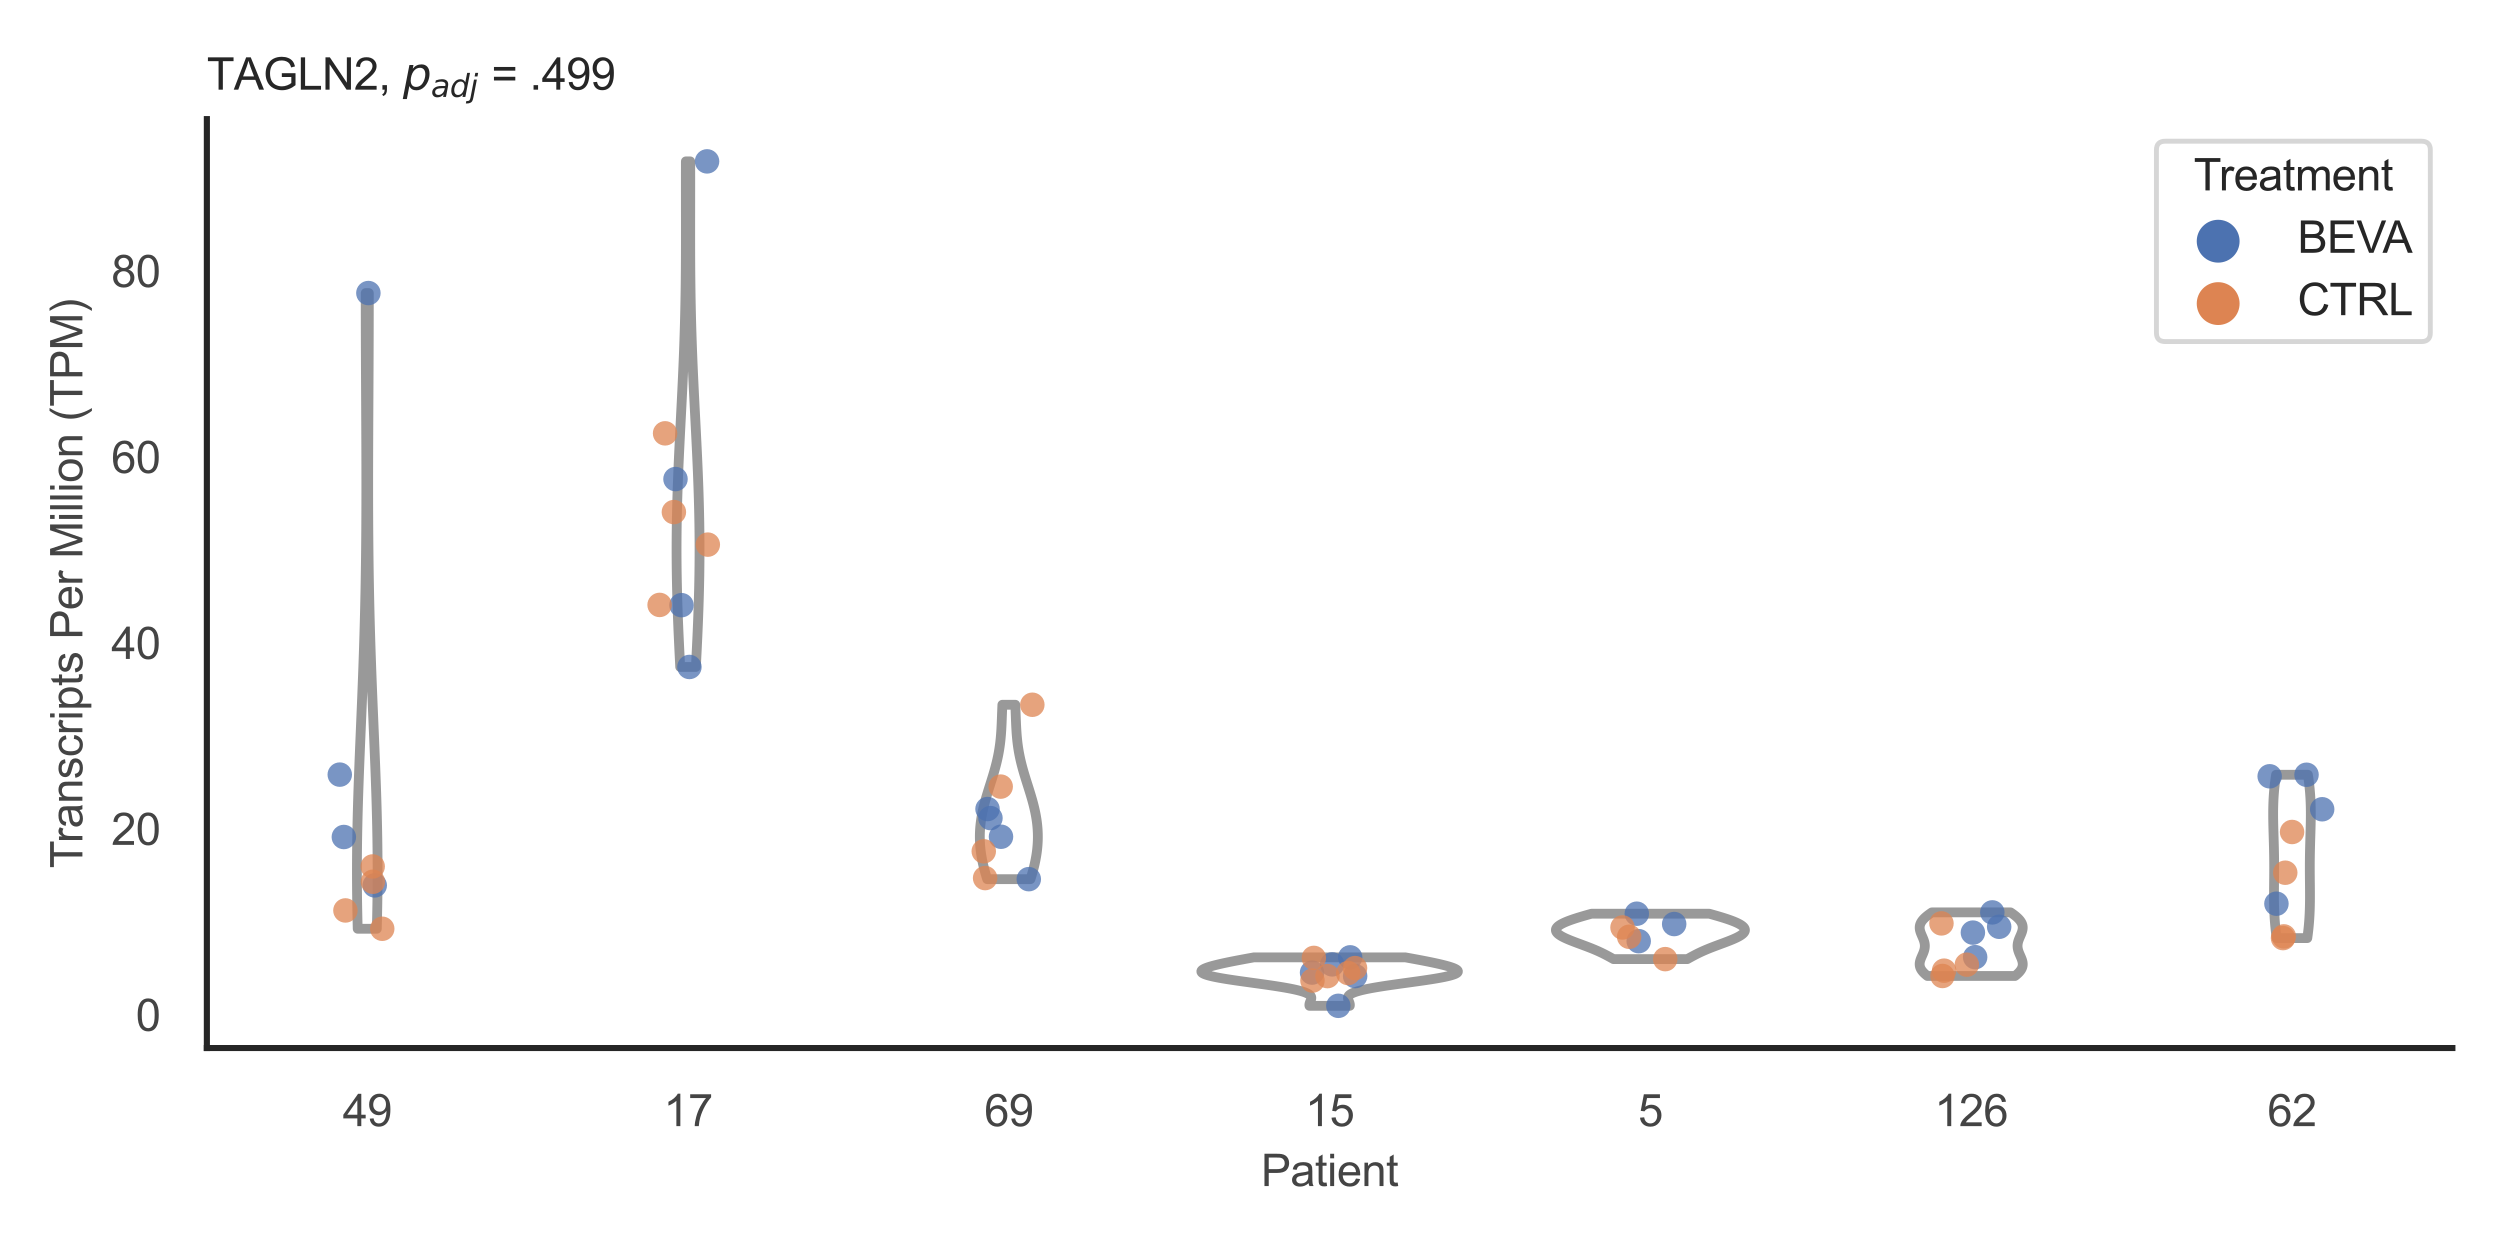 <?xml version="1.0" encoding="utf-8" standalone="no"?>
<!DOCTYPE svg PUBLIC "-//W3C//DTD SVG 1.1//EN"
  "http://www.w3.org/Graphics/SVG/1.1/DTD/svg11.dtd">
<svg xmlns:xlink="http://www.w3.org/1999/xlink" width="510.236pt" height="255.118pt" viewBox="0 0 510.236 255.118" xmlns="http://www.w3.org/2000/svg" version="1.1">
 <defs>
  <style type="text/css">*{stroke-linejoin: round; stroke-linecap: butt}</style>
 </defs>
 <g id="figure_1">
  <g id="patch_1">
   <path d="M 0 255.118 
L 510.236 255.118 
L 510.236 0 
L 0 0 
z
" style="fill: #ffffff"/>
  </g>
  <g id="axes_1">
   <g id="patch_2">
    <path d="M 42.22 213.898 
L 500.516 213.898 
L 500.516 24.32 
L 42.22 24.32 
z
" style="fill: #ffffff"/>
   </g>
   <g id="matplotlib.axis_1">
    <g id="xtick_1">
     <g id="text_1">
      <!-- 49 -->
      <g style="fill: #444444" transform="translate(69.951 229.84)scale(0.09 -0.09)">
       <defs>
        <path id="ArialMT-34" d="M 2069 0 
L 2069 1097 
L 81 1097 
L 81 1613 
L 2172 4581 
L 2631 4581 
L 2631 1613 
L 3250 1613 
L 3250 1097 
L 2631 1097 
L 2631 0 
L 2069 0 
z
M 2069 1613 
L 2069 3678 
L 634 1613 
L 2069 1613 
z
" transform="scale(0.016)"/>
        <path id="ArialMT-39" d="M 350 1059 
L 891 1109 
Q 959 728 1153 556 
Q 1347 384 1650 384 
Q 1909 384 2104 503 
Q 2300 622 2425 820 
Q 2550 1019 2634 1356 
Q 2719 1694 2719 2044 
Q 2719 2081 2716 2156 
Q 2547 1888 2255 1720 
Q 1963 1553 1622 1553 
Q 1053 1553 659 1965 
Q 266 2378 266 3053 
Q 266 3750 677 4175 
Q 1088 4600 1706 4600 
Q 2153 4600 2523 4359 
Q 2894 4119 3086 3673 
Q 3278 3228 3278 2384 
Q 3278 1506 3087 986 
Q 2897 466 2520 194 
Q 2144 -78 1638 -78 
Q 1100 -78 759 220 
Q 419 519 350 1059 
z
M 2653 3081 
Q 2653 3566 2395 3850 
Q 2138 4134 1775 4134 
Q 1400 4134 1122 3828 
Q 844 3522 844 3034 
Q 844 2597 1108 2323 
Q 1372 2050 1759 2050 
Q 2150 2050 2401 2323 
Q 2653 2597 2653 3081 
z
" transform="scale(0.016)"/>
       </defs>
       <use xlink:href="#ArialMT-34"/>
       <use xlink:href="#ArialMT-39" x="55.615"/>
      </g>
     </g>
    </g>
    <g id="xtick_2">
     <g id="text_2">
      <!-- 17 -->
      <g style="fill: #444444" transform="translate(135.421 229.84)scale(0.09 -0.09)">
       <defs>
        <path id="ArialMT-31" d="M 2384 0 
L 1822 0 
L 1822 3584 
Q 1619 3391 1289 3197 
Q 959 3003 697 2906 
L 697 3450 
Q 1169 3672 1522 3987 
Q 1875 4303 2022 4600 
L 2384 4600 
L 2384 0 
z
" transform="scale(0.016)"/>
        <path id="ArialMT-37" d="M 303 3981 
L 303 4522 
L 3269 4522 
L 3269 4084 
Q 2831 3619 2401 2847 
Q 1972 2075 1738 1259 
Q 1569 684 1522 0 
L 944 0 
Q 953 541 1156 1306 
Q 1359 2072 1739 2783 
Q 2119 3494 2547 3981 
L 303 3981 
z
" transform="scale(0.016)"/>
       </defs>
       <use xlink:href="#ArialMT-31"/>
       <use xlink:href="#ArialMT-37" x="55.615"/>
      </g>
     </g>
    </g>
    <g id="xtick_3">
     <g id="text_3">
      <!-- 69 -->
      <g style="fill: #444444" transform="translate(200.892 229.84)scale(0.09 -0.09)">
       <defs>
        <path id="ArialMT-36" d="M 3184 3459 
L 2625 3416 
Q 2550 3747 2413 3897 
Q 2184 4138 1850 4138 
Q 1581 4138 1378 3988 
Q 1113 3794 959 3422 
Q 806 3050 800 2363 
Q 1003 2672 1297 2822 
Q 1591 2972 1913 2972 
Q 2475 2972 2870 2558 
Q 3266 2144 3266 1488 
Q 3266 1056 3080 686 
Q 2894 316 2569 119 
Q 2244 -78 1831 -78 
Q 1128 -78 684 439 
Q 241 956 241 2144 
Q 241 3472 731 4075 
Q 1159 4600 1884 4600 
Q 2425 4600 2770 4297 
Q 3116 3994 3184 3459 
z
M 888 1484 
Q 888 1194 1011 928 
Q 1134 663 1356 523 
Q 1578 384 1822 384 
Q 2178 384 2434 671 
Q 2691 959 2691 1453 
Q 2691 1928 2437 2201 
Q 2184 2475 1800 2475 
Q 1419 2475 1153 2201 
Q 888 1928 888 1484 
z
" transform="scale(0.016)"/>
       </defs>
       <use xlink:href="#ArialMT-36"/>
       <use xlink:href="#ArialMT-39" x="55.615"/>
      </g>
     </g>
    </g>
    <g id="xtick_4">
     <g id="text_4">
      <!-- 15 -->
      <g style="fill: #444444" transform="translate(266.363 229.84)scale(0.09 -0.09)">
       <defs>
        <path id="ArialMT-35" d="M 266 1200 
L 856 1250 
Q 922 819 1161 601 
Q 1400 384 1738 384 
Q 2144 384 2425 690 
Q 2706 997 2706 1503 
Q 2706 1984 2436 2262 
Q 2166 2541 1728 2541 
Q 1456 2541 1237 2417 
Q 1019 2294 894 2097 
L 366 2166 
L 809 4519 
L 3088 4519 
L 3088 3981 
L 1259 3981 
L 1013 2750 
Q 1425 3038 1878 3038 
Q 2478 3038 2890 2622 
Q 3303 2206 3303 1553 
Q 3303 931 2941 478 
Q 2500 -78 1738 -78 
Q 1113 -78 717 272 
Q 322 622 266 1200 
z
" transform="scale(0.016)"/>
       </defs>
       <use xlink:href="#ArialMT-31"/>
       <use xlink:href="#ArialMT-35" x="55.615"/>
      </g>
     </g>
    </g>
    <g id="xtick_5">
     <g id="text_5">
      <!-- 5 -->
      <g style="fill: #444444" transform="translate(334.337 229.84)scale(0.09 -0.09)">
       <use xlink:href="#ArialMT-35"/>
      </g>
     </g>
    </g>
    <g id="xtick_6">
     <g id="text_6">
      <!-- 126 -->
      <g style="fill: #444444" transform="translate(394.803 229.84)scale(0.09 -0.09)">
       <defs>
        <path id="ArialMT-32" d="M 3222 541 
L 3222 0 
L 194 0 
Q 188 203 259 391 
Q 375 700 629 1000 
Q 884 1300 1366 1694 
Q 2113 2306 2375 2664 
Q 2638 3022 2638 3341 
Q 2638 3675 2398 3904 
Q 2159 4134 1775 4134 
Q 1369 4134 1125 3890 
Q 881 3647 878 3216 
L 300 3275 
Q 359 3922 746 4261 
Q 1134 4600 1788 4600 
Q 2447 4600 2831 4234 
Q 3216 3869 3216 3328 
Q 3216 3053 3103 2787 
Q 2991 2522 2730 2228 
Q 2469 1934 1863 1422 
Q 1356 997 1212 845 
Q 1069 694 975 541 
L 3222 541 
z
" transform="scale(0.016)"/>
       </defs>
       <use xlink:href="#ArialMT-31"/>
       <use xlink:href="#ArialMT-32" x="55.615"/>
       <use xlink:href="#ArialMT-36" x="111.23"/>
      </g>
     </g>
    </g>
    <g id="xtick_7">
     <g id="text_7">
      <!-- 62 -->
      <g style="fill: #444444" transform="translate(462.776 229.84)scale(0.09 -0.09)">
       <use xlink:href="#ArialMT-36"/>
       <use xlink:href="#ArialMT-32" x="55.615"/>
      </g>
     </g>
    </g>
    <g id="text_8">
     <!-- Patient -->
     <g style="fill: #444444" transform="translate(257.359 242.071)scale(0.09 -0.09)">
      <defs>
       <path id="ArialMT-50" d="M 494 0 
L 494 4581 
L 2222 4581 
Q 2678 4581 2919 4538 
Q 3256 4481 3484 4323 
Q 3713 4166 3852 3881 
Q 3991 3597 3991 3256 
Q 3991 2672 3619 2267 
Q 3247 1863 2275 1863 
L 1100 1863 
L 1100 0 
L 494 0 
z
M 1100 2403 
L 2284 2403 
Q 2872 2403 3119 2622 
Q 3366 2841 3366 3238 
Q 3366 3525 3220 3729 
Q 3075 3934 2838 4000 
Q 2684 4041 2272 4041 
L 1100 4041 
L 1100 2403 
z
" transform="scale(0.016)"/>
       <path id="ArialMT-61" d="M 2588 409 
Q 2275 144 1986 34 
Q 1697 -75 1366 -75 
Q 819 -75 525 192 
Q 231 459 231 875 
Q 231 1119 342 1320 
Q 453 1522 633 1644 
Q 813 1766 1038 1828 
Q 1203 1872 1538 1913 
Q 2219 1994 2541 2106 
Q 2544 2222 2544 2253 
Q 2544 2597 2384 2738 
Q 2169 2928 1744 2928 
Q 1347 2928 1158 2789 
Q 969 2650 878 2297 
L 328 2372 
Q 403 2725 575 2942 
Q 747 3159 1072 3276 
Q 1397 3394 1825 3394 
Q 2250 3394 2515 3294 
Q 2781 3194 2906 3042 
Q 3031 2891 3081 2659 
Q 3109 2516 3109 2141 
L 3109 1391 
Q 3109 606 3145 398 
Q 3181 191 3288 0 
L 2700 0 
Q 2613 175 2588 409 
z
M 2541 1666 
Q 2234 1541 1622 1453 
Q 1275 1403 1131 1340 
Q 988 1278 909 1158 
Q 831 1038 831 891 
Q 831 666 1001 516 
Q 1172 366 1500 366 
Q 1825 366 2078 508 
Q 2331 650 2450 897 
Q 2541 1088 2541 1459 
L 2541 1666 
z
" transform="scale(0.016)"/>
       <path id="ArialMT-74" d="M 1650 503 
L 1731 6 
Q 1494 -44 1306 -44 
Q 1000 -44 831 53 
Q 663 150 594 308 
Q 525 466 525 972 
L 525 2881 
L 113 2881 
L 113 3319 
L 525 3319 
L 525 4141 
L 1084 4478 
L 1084 3319 
L 1650 3319 
L 1650 2881 
L 1084 2881 
L 1084 941 
Q 1084 700 1114 631 
Q 1144 563 1211 522 
Q 1278 481 1403 481 
Q 1497 481 1650 503 
z
" transform="scale(0.016)"/>
       <path id="ArialMT-69" d="M 425 3934 
L 425 4581 
L 988 4581 
L 988 3934 
L 425 3934 
z
M 425 0 
L 425 3319 
L 988 3319 
L 988 0 
L 425 0 
z
" transform="scale(0.016)"/>
       <path id="ArialMT-65" d="M 2694 1069 
L 3275 997 
Q 3138 488 2766 206 
Q 2394 -75 1816 -75 
Q 1088 -75 661 373 
Q 234 822 234 1631 
Q 234 2469 665 2931 
Q 1097 3394 1784 3394 
Q 2450 3394 2872 2941 
Q 3294 2488 3294 1666 
Q 3294 1616 3291 1516 
L 816 1516 
Q 847 969 1125 678 
Q 1403 388 1819 388 
Q 2128 388 2347 550 
Q 2566 713 2694 1069 
z
M 847 1978 
L 2700 1978 
Q 2663 2397 2488 2606 
Q 2219 2931 1791 2931 
Q 1403 2931 1139 2672 
Q 875 2413 847 1978 
z
" transform="scale(0.016)"/>
       <path id="ArialMT-6e" d="M 422 0 
L 422 3319 
L 928 3319 
L 928 2847 
Q 1294 3394 1984 3394 
Q 2284 3394 2536 3286 
Q 2788 3178 2913 3003 
Q 3038 2828 3088 2588 
Q 3119 2431 3119 2041 
L 3119 0 
L 2556 0 
L 2556 2019 
Q 2556 2363 2490 2533 
Q 2425 2703 2258 2804 
Q 2091 2906 1866 2906 
Q 1506 2906 1245 2678 
Q 984 2450 984 1813 
L 984 0 
L 422 0 
z
" transform="scale(0.016)"/>
      </defs>
      <use xlink:href="#ArialMT-50"/>
      <use xlink:href="#ArialMT-61" x="66.699"/>
      <use xlink:href="#ArialMT-74" x="122.314"/>
      <use xlink:href="#ArialMT-69" x="150.098"/>
      <use xlink:href="#ArialMT-65" x="172.314"/>
      <use xlink:href="#ArialMT-6e" x="227.93"/>
      <use xlink:href="#ArialMT-74" x="283.545"/>
     </g>
    </g>
   </g>
   <g id="matplotlib.axis_2">
    <g id="ytick_1">
     <g id="text_9">
      <!-- 0 -->
      <g style="fill: #444444" transform="translate(27.715 210.391)scale(0.09 -0.09)">
       <defs>
        <path id="ArialMT-30" d="M 266 2259 
Q 266 3072 433 3567 
Q 600 4063 929 4331 
Q 1259 4600 1759 4600 
Q 2128 4600 2406 4451 
Q 2684 4303 2865 4023 
Q 3047 3744 3150 3342 
Q 3253 2941 3253 2259 
Q 3253 1453 3087 958 
Q 2922 463 2592 192 
Q 2263 -78 1759 -78 
Q 1097 -78 719 397 
Q 266 969 266 2259 
z
M 844 2259 
Q 844 1131 1108 757 
Q 1372 384 1759 384 
Q 2147 384 2411 759 
Q 2675 1134 2675 2259 
Q 2675 3391 2411 3762 
Q 2147 4134 1753 4134 
Q 1366 4134 1134 3806 
Q 844 3388 844 2259 
z
" transform="scale(0.016)"/>
       </defs>
       <use xlink:href="#ArialMT-30"/>
      </g>
     </g>
    </g>
    <g id="ytick_2">
     <g id="text_10">
      <!-- 20 -->
      <g style="fill: #444444" transform="translate(22.71 172.438)scale(0.09 -0.09)">
       <use xlink:href="#ArialMT-32"/>
       <use xlink:href="#ArialMT-30" x="55.615"/>
      </g>
     </g>
    </g>
    <g id="ytick_3">
     <g id="text_11">
      <!-- 40 -->
      <g style="fill: #444444" transform="translate(22.71 134.486)scale(0.09 -0.09)">
       <use xlink:href="#ArialMT-34"/>
       <use xlink:href="#ArialMT-30" x="55.615"/>
      </g>
     </g>
    </g>
    <g id="ytick_4">
     <g id="text_12">
      <!-- 60 -->
      <g style="fill: #444444" transform="translate(22.71 96.534)scale(0.09 -0.09)">
       <use xlink:href="#ArialMT-36"/>
       <use xlink:href="#ArialMT-30" x="55.615"/>
      </g>
     </g>
    </g>
    <g id="ytick_5">
     <g id="text_13">
      <!-- 80 -->
      <g style="fill: #444444" transform="translate(22.71 58.582)scale(0.09 -0.09)">
       <defs>
        <path id="ArialMT-38" d="M 1131 2484 
Q 781 2613 612 2850 
Q 444 3088 444 3419 
Q 444 3919 803 4259 
Q 1163 4600 1759 4600 
Q 2359 4600 2725 4251 
Q 3091 3903 3091 3403 
Q 3091 3084 2923 2848 
Q 2756 2613 2416 2484 
Q 2838 2347 3058 2040 
Q 3278 1734 3278 1309 
Q 3278 722 2862 322 
Q 2447 -78 1769 -78 
Q 1091 -78 675 323 
Q 259 725 259 1325 
Q 259 1772 486 2073 
Q 713 2375 1131 2484 
z
M 1019 3438 
Q 1019 3113 1228 2906 
Q 1438 2700 1772 2700 
Q 2097 2700 2305 2904 
Q 2513 3109 2513 3406 
Q 2513 3716 2298 3927 
Q 2084 4138 1766 4138 
Q 1444 4138 1231 3931 
Q 1019 3725 1019 3438 
z
M 838 1322 
Q 838 1081 952 856 
Q 1066 631 1291 507 
Q 1516 384 1775 384 
Q 2178 384 2440 643 
Q 2703 903 2703 1303 
Q 2703 1709 2433 1975 
Q 2163 2241 1756 2241 
Q 1359 2241 1098 1978 
Q 838 1716 838 1322 
z
" transform="scale(0.016)"/>
       </defs>
       <use xlink:href="#ArialMT-38"/>
       <use xlink:href="#ArialMT-30" x="55.615"/>
      </g>
     </g>
    </g>
    <g id="text_14">
     <!-- Transcripts Per Million (TPM) -->
     <g style="fill: #444444" transform="translate(16.816 177.194)rotate(-90)scale(0.09 -0.09)">
      <defs>
       <path id="ArialMT-54" d="M 1659 0 
L 1659 4041 
L 150 4041 
L 150 4581 
L 3781 4581 
L 3781 4041 
L 2266 4041 
L 2266 0 
L 1659 0 
z
" transform="scale(0.016)"/>
       <path id="ArialMT-72" d="M 416 0 
L 416 3319 
L 922 3319 
L 922 2816 
Q 1116 3169 1280 3281 
Q 1444 3394 1641 3394 
Q 1925 3394 2219 3213 
L 2025 2691 
Q 1819 2813 1613 2813 
Q 1428 2813 1281 2702 
Q 1134 2591 1072 2394 
Q 978 2094 978 1738 
L 978 0 
L 416 0 
z
" transform="scale(0.016)"/>
       <path id="ArialMT-73" d="M 197 991 
L 753 1078 
Q 800 744 1014 566 
Q 1228 388 1613 388 
Q 2000 388 2187 545 
Q 2375 703 2375 916 
Q 2375 1106 2209 1216 
Q 2094 1291 1634 1406 
Q 1016 1563 777 1677 
Q 538 1791 414 1992 
Q 291 2194 291 2438 
Q 291 2659 392 2848 
Q 494 3038 669 3163 
Q 800 3259 1026 3326 
Q 1253 3394 1513 3394 
Q 1903 3394 2198 3281 
Q 2494 3169 2634 2976 
Q 2775 2784 2828 2463 
L 2278 2388 
Q 2241 2644 2061 2787 
Q 1881 2931 1553 2931 
Q 1166 2931 1000 2803 
Q 834 2675 834 2503 
Q 834 2394 903 2306 
Q 972 2216 1119 2156 
Q 1203 2125 1616 2013 
Q 2213 1853 2448 1751 
Q 2684 1650 2818 1456 
Q 2953 1263 2953 975 
Q 2953 694 2789 445 
Q 2625 197 2315 61 
Q 2006 -75 1616 -75 
Q 969 -75 630 194 
Q 291 463 197 991 
z
" transform="scale(0.016)"/>
       <path id="ArialMT-63" d="M 2588 1216 
L 3141 1144 
Q 3050 572 2676 248 
Q 2303 -75 1759 -75 
Q 1078 -75 664 370 
Q 250 816 250 1647 
Q 250 2184 428 2587 
Q 606 2991 970 3192 
Q 1334 3394 1763 3394 
Q 2303 3394 2647 3120 
Q 2991 2847 3088 2344 
L 2541 2259 
Q 2463 2594 2264 2762 
Q 2066 2931 1784 2931 
Q 1359 2931 1093 2626 
Q 828 2322 828 1663 
Q 828 994 1084 691 
Q 1341 388 1753 388 
Q 2084 388 2306 591 
Q 2528 794 2588 1216 
z
" transform="scale(0.016)"/>
       <path id="ArialMT-70" d="M 422 -1272 
L 422 3319 
L 934 3319 
L 934 2888 
Q 1116 3141 1344 3267 
Q 1572 3394 1897 3394 
Q 2322 3394 2647 3175 
Q 2972 2956 3137 2557 
Q 3303 2159 3303 1684 
Q 3303 1175 3120 767 
Q 2938 359 2589 142 
Q 2241 -75 1856 -75 
Q 1575 -75 1351 44 
Q 1128 163 984 344 
L 984 -1272 
L 422 -1272 
z
M 931 1641 
Q 931 1000 1190 694 
Q 1450 388 1819 388 
Q 2194 388 2461 705 
Q 2728 1022 2728 1688 
Q 2728 2322 2467 2637 
Q 2206 2953 1844 2953 
Q 1484 2953 1207 2617 
Q 931 2281 931 1641 
z
" transform="scale(0.016)"/>
       <path id="ArialMT-20" transform="scale(0.016)"/>
       <path id="ArialMT-4d" d="M 475 0 
L 475 4581 
L 1388 4581 
L 2472 1338 
Q 2622 884 2691 659 
Q 2769 909 2934 1394 
L 4031 4581 
L 4847 4581 
L 4847 0 
L 4263 0 
L 4263 3834 
L 2931 0 
L 2384 0 
L 1059 3900 
L 1059 0 
L 475 0 
z
" transform="scale(0.016)"/>
       <path id="ArialMT-6c" d="M 409 0 
L 409 4581 
L 972 4581 
L 972 0 
L 409 0 
z
" transform="scale(0.016)"/>
       <path id="ArialMT-6f" d="M 213 1659 
Q 213 2581 725 3025 
Q 1153 3394 1769 3394 
Q 2453 3394 2887 2945 
Q 3322 2497 3322 1706 
Q 3322 1066 3130 698 
Q 2938 331 2570 128 
Q 2203 -75 1769 -75 
Q 1072 -75 642 372 
Q 213 819 213 1659 
z
M 791 1659 
Q 791 1022 1069 705 
Q 1347 388 1769 388 
Q 2188 388 2466 706 
Q 2744 1025 2744 1678 
Q 2744 2294 2464 2611 
Q 2184 2928 1769 2928 
Q 1347 2928 1069 2612 
Q 791 2297 791 1659 
z
" transform="scale(0.016)"/>
       <path id="ArialMT-28" d="M 1497 -1347 
Q 1031 -759 709 28 
Q 388 816 388 1659 
Q 388 2403 628 3084 
Q 909 3875 1497 4659 
L 1900 4659 
Q 1522 4009 1400 3731 
Q 1209 3300 1100 2831 
Q 966 2247 966 1656 
Q 966 153 1900 -1347 
L 1497 -1347 
z
" transform="scale(0.016)"/>
       <path id="ArialMT-29" d="M 791 -1347 
L 388 -1347 
Q 1322 153 1322 1656 
Q 1322 2244 1188 2822 
Q 1081 3291 891 3722 
Q 769 4003 388 4659 
L 791 4659 
Q 1378 3875 1659 3084 
Q 1900 2403 1900 1659 
Q 1900 816 1576 28 
Q 1253 -759 791 -1347 
z
" transform="scale(0.016)"/>
      </defs>
      <use xlink:href="#ArialMT-54"/>
      <use xlink:href="#ArialMT-72" x="57.334"/>
      <use xlink:href="#ArialMT-61" x="90.635"/>
      <use xlink:href="#ArialMT-6e" x="146.25"/>
      <use xlink:href="#ArialMT-73" x="201.865"/>
      <use xlink:href="#ArialMT-63" x="251.865"/>
      <use xlink:href="#ArialMT-72" x="301.865"/>
      <use xlink:href="#ArialMT-69" x="335.166"/>
      <use xlink:href="#ArialMT-70" x="357.383"/>
      <use xlink:href="#ArialMT-74" x="412.998"/>
      <use xlink:href="#ArialMT-73" x="440.781"/>
      <use xlink:href="#ArialMT-20" x="490.781"/>
      <use xlink:href="#ArialMT-50" x="518.564"/>
      <use xlink:href="#ArialMT-65" x="585.264"/>
      <use xlink:href="#ArialMT-72" x="640.879"/>
      <use xlink:href="#ArialMT-20" x="674.18"/>
      <use xlink:href="#ArialMT-4d" x="701.963"/>
      <use xlink:href="#ArialMT-69" x="785.264"/>
      <use xlink:href="#ArialMT-6c" x="807.48"/>
      <use xlink:href="#ArialMT-6c" x="829.697"/>
      <use xlink:href="#ArialMT-69" x="851.914"/>
      <use xlink:href="#ArialMT-6f" x="874.131"/>
      <use xlink:href="#ArialMT-6e" x="929.746"/>
      <use xlink:href="#ArialMT-20" x="985.361"/>
      <use xlink:href="#ArialMT-28" x="1013.145"/>
      <use xlink:href="#ArialMT-54" x="1046.445"/>
      <use xlink:href="#ArialMT-50" x="1107.529"/>
      <use xlink:href="#ArialMT-4d" x="1174.229"/>
      <use xlink:href="#ArialMT-29" x="1257.529"/>
     </g>
    </g>
   </g>
   <g id="PolyCollection_1">
    <defs>
     <path id="m4ceda67075" d="M 76.906 -65.563 
L 73.004 -65.563 
L 72.972 -66.874 
L 72.943 -68.184 
L 72.918 -69.495 
L 72.896 -70.805 
L 72.879 -72.116 
L 72.865 -73.426 
L 72.855 -74.737 
L 72.849 -76.048 
L 72.847 -77.358 
L 72.85 -78.669 
L 72.856 -79.979 
L 72.866 -81.29 
L 72.881 -82.6 
L 72.899 -83.911 
L 72.921 -85.221 
L 72.947 -86.532 
L 72.976 -87.842 
L 73.008 -89.153 
L 73.044 -90.463 
L 73.082 -91.774 
L 73.123 -93.085 
L 73.167 -94.395 
L 73.213 -95.706 
L 73.261 -97.016 
L 73.31 -98.327 
L 73.361 -99.637 
L 73.414 -100.948 
L 73.467 -102.258 
L 73.522 -103.569 
L 73.577 -104.879 
L 73.632 -106.19 
L 73.687 -107.501 
L 73.742 -108.811 
L 73.797 -110.122 
L 73.852 -111.432 
L 73.905 -112.743 
L 73.958 -114.053 
L 74.01 -115.364 
L 74.06 -116.674 
L 74.109 -117.985 
L 74.157 -119.295 
L 74.203 -120.606 
L 74.248 -121.916 
L 74.29 -123.227 
L 74.331 -124.538 
L 74.371 -125.848 
L 74.408 -127.159 
L 74.443 -128.469 
L 74.476 -129.78 
L 74.508 -131.09 
L 74.537 -132.401 
L 74.564 -133.711 
L 74.59 -135.022 
L 74.613 -136.332 
L 74.635 -137.643 
L 74.655 -138.954 
L 74.673 -140.264 
L 74.689 -141.575 
L 74.703 -142.885 
L 74.716 -144.196 
L 74.727 -145.506 
L 74.737 -146.817 
L 74.745 -148.127 
L 74.751 -149.438 
L 74.757 -150.748 
L 74.761 -152.059 
L 74.763 -153.369 
L 74.765 -154.68 
L 74.766 -155.991 
L 74.765 -157.301 
L 74.764 -158.612 
L 74.762 -159.922 
L 74.759 -161.233 
L 74.755 -162.543 
L 74.751 -163.854 
L 74.746 -165.164 
L 74.74 -166.475 
L 74.735 -167.785 
L 74.728 -169.096 
L 74.722 -170.407 
L 74.716 -171.717 
L 74.709 -173.028 
L 74.702 -174.338 
L 74.696 -175.649 
L 74.689 -176.959 
L 74.683 -178.27 
L 74.676 -179.58 
L 74.67 -180.891 
L 74.665 -182.201 
L 74.659 -183.512 
L 74.655 -184.823 
L 74.65 -186.133 
L 74.647 -187.444 
L 74.643 -188.754 
L 74.641 -190.065 
L 74.638 -191.375 
L 74.637 -192.686 
L 74.636 -193.996 
L 74.636 -195.307 
L 75.275 -195.307 
L 75.275 -195.307 
L 75.275 -193.996 
L 75.274 -192.686 
L 75.272 -191.375 
L 75.27 -190.065 
L 75.268 -188.754 
L 75.264 -187.444 
L 75.261 -186.133 
L 75.256 -184.823 
L 75.251 -183.512 
L 75.246 -182.201 
L 75.241 -180.891 
L 75.235 -179.58 
L 75.228 -178.27 
L 75.222 -176.959 
L 75.215 -175.649 
L 75.209 -174.338 
L 75.202 -173.028 
L 75.195 -171.717 
L 75.189 -170.407 
L 75.182 -169.096 
L 75.176 -167.785 
L 75.171 -166.475 
L 75.165 -165.164 
L 75.16 -163.854 
L 75.156 -162.543 
L 75.152 -161.233 
L 75.149 -159.922 
L 75.147 -158.612 
L 75.146 -157.301 
L 75.145 -155.991 
L 75.146 -154.68 
L 75.147 -153.369 
L 75.15 -152.059 
L 75.154 -150.748 
L 75.159 -149.438 
L 75.166 -148.127 
L 75.174 -146.817 
L 75.184 -145.506 
L 75.195 -144.196 
L 75.208 -142.885 
L 75.222 -141.575 
L 75.238 -140.264 
L 75.256 -138.954 
L 75.276 -137.643 
L 75.298 -136.332 
L 75.321 -135.022 
L 75.347 -133.711 
L 75.374 -132.401 
L 75.403 -131.09 
L 75.435 -129.78 
L 75.468 -128.469 
L 75.503 -127.159 
L 75.54 -125.848 
L 75.579 -124.538 
L 75.62 -123.227 
L 75.663 -121.916 
L 75.708 -120.606 
L 75.754 -119.295 
L 75.802 -117.985 
L 75.851 -116.674 
L 75.901 -115.364 
L 75.953 -114.053 
L 76.006 -112.743 
L 76.059 -111.432 
L 76.114 -110.122 
L 76.169 -108.811 
L 76.224 -107.501 
L 76.279 -106.19 
L 76.334 -104.879 
L 76.389 -103.569 
L 76.443 -102.258 
L 76.497 -100.948 
L 76.549 -99.637 
L 76.601 -98.327 
L 76.65 -97.016 
L 76.698 -95.706 
L 76.744 -94.395 
L 76.788 -93.085 
L 76.829 -91.774 
L 76.867 -90.463 
L 76.903 -89.153 
L 76.935 -87.842 
L 76.964 -86.532 
L 76.99 -85.221 
L 77.012 -83.911 
L 77.03 -82.6 
L 77.044 -81.29 
L 77.055 -79.979 
L 77.061 -78.669 
L 77.064 -77.358 
L 77.062 -76.048 
L 77.056 -74.737 
L 77.046 -73.426 
L 77.032 -72.116 
L 77.015 -70.805 
L 76.993 -69.495 
L 76.968 -68.184 
L 76.939 -66.874 
L 76.906 -65.563 
z
" style="stroke: #999999; stroke-width: 2"/>
    </defs>
    <g clip-path="url(#p52f159acbb)">
     <use xlink:href="#m4ceda67075" x="0" y="255.118" style="fill: #ffffff; stroke: #999999; stroke-width: 2"/>
    </g>
   </g>
   <g id="PolyCollection_2">
    <defs>
     <path id="mcad1274832" d="M 142.026 -118.995 
L 138.827 -118.995 
L 138.773 -120.037 
L 138.719 -121.079 
L 138.667 -122.121 
L 138.616 -123.164 
L 138.567 -124.206 
L 138.519 -125.248 
L 138.472 -126.291 
L 138.428 -127.333 
L 138.386 -128.375 
L 138.346 -129.417 
L 138.309 -130.46 
L 138.274 -131.502 
L 138.241 -132.544 
L 138.211 -133.587 
L 138.185 -134.629 
L 138.161 -135.671 
L 138.14 -136.713 
L 138.122 -137.756 
L 138.107 -138.798 
L 138.096 -139.84 
L 138.088 -140.883 
L 138.083 -141.925 
L 138.081 -142.967 
L 138.083 -144.009 
L 138.088 -145.052 
L 138.096 -146.094 
L 138.107 -147.136 
L 138.122 -148.179 
L 138.139 -149.221 
L 138.16 -150.263 
L 138.184 -151.305 
L 138.21 -152.348 
L 138.24 -153.39 
L 138.272 -154.432 
L 138.306 -155.475 
L 138.343 -156.517 
L 138.383 -157.559 
L 138.424 -158.601 
L 138.468 -159.644 
L 138.513 -160.686 
L 138.56 -161.728 
L 138.608 -162.771 
L 138.658 -163.813 
L 138.709 -164.855 
L 138.76 -165.897 
L 138.813 -166.94 
L 138.866 -167.982 
L 138.919 -169.024 
L 138.973 -170.067 
L 139.026 -171.109 
L 139.079 -172.151 
L 139.132 -173.193 
L 139.184 -174.236 
L 139.236 -175.278 
L 139.286 -176.32 
L 139.336 -177.363 
L 139.384 -178.405 
L 139.43 -179.447 
L 139.476 -180.489 
L 139.519 -181.532 
L 139.561 -182.574 
L 139.601 -183.616 
L 139.639 -184.659 
L 139.675 -185.701 
L 139.709 -186.743 
L 139.741 -187.785 
L 139.771 -188.828 
L 139.798 -189.87 
L 139.824 -190.912 
L 139.847 -191.955 
L 139.868 -192.997 
L 139.887 -194.039 
L 139.905 -195.081 
L 139.92 -196.124 
L 139.933 -197.166 
L 139.945 -198.208 
L 139.954 -199.251 
L 139.963 -200.293 
L 139.969 -201.335 
L 139.975 -202.377 
L 139.979 -203.42 
L 139.982 -204.462 
L 139.984 -205.504 
L 139.985 -206.547 
L 139.985 -207.589 
L 139.985 -208.631 
L 139.984 -209.673 
L 139.983 -210.716 
L 139.982 -211.758 
L 139.981 -212.8 
L 139.98 -213.843 
L 139.978 -214.885 
L 139.978 -215.927 
L 139.977 -216.969 
L 139.977 -218.012 
L 139.977 -219.054 
L 139.978 -220.096 
L 139.98 -221.139 
L 139.982 -222.181 
L 140.871 -222.181 
L 140.871 -222.181 
L 140.873 -221.139 
L 140.874 -220.096 
L 140.875 -219.054 
L 140.876 -218.012 
L 140.876 -216.969 
L 140.875 -215.927 
L 140.874 -214.885 
L 140.873 -213.843 
L 140.872 -212.8 
L 140.871 -211.758 
L 140.869 -210.716 
L 140.868 -209.673 
L 140.868 -208.631 
L 140.867 -207.589 
L 140.868 -206.547 
L 140.869 -205.504 
L 140.871 -204.462 
L 140.874 -203.42 
L 140.878 -202.377 
L 140.883 -201.335 
L 140.89 -200.293 
L 140.898 -199.251 
L 140.908 -198.208 
L 140.92 -197.166 
L 140.933 -196.124 
L 140.948 -195.081 
L 140.965 -194.039 
L 140.984 -192.997 
L 141.006 -191.955 
L 141.029 -190.912 
L 141.054 -189.87 
L 141.082 -188.828 
L 141.112 -187.785 
L 141.144 -186.743 
L 141.178 -185.701 
L 141.214 -184.659 
L 141.252 -183.616 
L 141.292 -182.574 
L 141.333 -181.532 
L 141.377 -180.489 
L 141.422 -179.447 
L 141.469 -178.405 
L 141.517 -177.363 
L 141.567 -176.32 
L 141.617 -175.278 
L 141.668 -174.236 
L 141.721 -173.193 
L 141.773 -172.151 
L 141.827 -171.109 
L 141.88 -170.067 
L 141.934 -169.024 
L 141.987 -167.982 
L 142.04 -166.94 
L 142.092 -165.897 
L 142.144 -164.855 
L 142.195 -163.813 
L 142.245 -162.771 
L 142.293 -161.728 
L 142.34 -160.686 
L 142.385 -159.644 
L 142.429 -158.601 
L 142.47 -157.559 
L 142.509 -156.517 
L 142.546 -155.475 
L 142.581 -154.432 
L 142.613 -153.39 
L 142.642 -152.348 
L 142.669 -151.305 
L 142.693 -150.263 
L 142.713 -149.221 
L 142.731 -148.179 
L 142.746 -147.136 
L 142.757 -146.094 
L 142.765 -145.052 
L 142.77 -144.009 
L 142.772 -142.967 
L 142.77 -141.925 
L 142.765 -140.883 
L 142.757 -139.84 
L 142.745 -138.798 
L 142.731 -137.756 
L 142.713 -136.713 
L 142.692 -135.671 
L 142.668 -134.629 
L 142.641 -133.587 
L 142.612 -132.544 
L 142.579 -131.502 
L 142.544 -130.46 
L 142.506 -129.417 
L 142.467 -128.375 
L 142.424 -127.333 
L 142.38 -126.291 
L 142.334 -125.248 
L 142.286 -124.206 
L 142.236 -123.164 
L 142.186 -122.121 
L 142.133 -121.079 
L 142.08 -120.037 
L 142.026 -118.995 
z
" style="stroke: #999999; stroke-width: 2"/>
    </defs>
    <g clip-path="url(#p52f159acbb)">
     <use xlink:href="#mcad1274832" x="0" y="255.118" style="fill: #ffffff; stroke: #999999; stroke-width: 2"/>
    </g>
   </g>
   <g id="PolyCollection_3">
    <defs>
     <path id="m07566fb926" d="M 210.316 -75.687 
L 201.478 -75.687 
L 201.366 -76.047 
L 201.257 -76.406 
L 201.151 -76.766 
L 201.049 -77.125 
L 200.95 -77.485 
L 200.855 -77.844 
L 200.765 -78.204 
L 200.679 -78.563 
L 200.597 -78.923 
L 200.519 -79.283 
L 200.447 -79.642 
L 200.379 -80.002 
L 200.316 -80.361 
L 200.258 -80.721 
L 200.206 -81.08 
L 200.159 -81.44 
L 200.117 -81.799 
L 200.08 -82.159 
L 200.049 -82.518 
L 200.023 -82.878 
L 200.003 -83.238 
L 199.989 -83.597 
L 199.98 -83.957 
L 199.977 -84.316 
L 199.979 -84.676 
L 199.987 -85.035 
L 200.001 -85.395 
L 200.02 -85.754 
L 200.045 -86.114 
L 200.076 -86.473 
L 200.112 -86.833 
L 200.154 -87.192 
L 200.201 -87.552 
L 200.253 -87.912 
L 200.31 -88.271 
L 200.373 -88.631 
L 200.44 -88.99 
L 200.512 -89.35 
L 200.589 -89.709 
L 200.67 -90.069 
L 200.755 -90.428 
L 200.845 -90.788 
L 200.938 -91.147 
L 201.034 -91.507 
L 201.134 -91.867 
L 201.236 -92.226 
L 201.341 -92.586 
L 201.449 -92.945 
L 201.558 -93.305 
L 201.669 -93.664 
L 201.781 -94.024 
L 201.894 -94.383 
L 202.008 -94.743 
L 202.122 -95.102 
L 202.235 -95.462 
L 202.348 -95.821 
L 202.46 -96.181 
L 202.571 -96.541 
L 202.681 -96.9 
L 202.788 -97.26 
L 202.894 -97.619 
L 202.996 -97.979 
L 203.096 -98.338 
L 203.193 -98.698 
L 203.287 -99.057 
L 203.377 -99.417 
L 203.464 -99.776 
L 203.547 -100.136 
L 203.626 -100.495 
L 203.701 -100.855 
L 203.772 -101.215 
L 203.839 -101.574 
L 203.901 -101.934 
L 203.96 -102.293 
L 204.014 -102.653 
L 204.065 -103.012 
L 204.112 -103.372 
L 204.154 -103.731 
L 204.194 -104.091 
L 204.23 -104.45 
L 204.263 -104.81 
L 204.292 -105.17 
L 204.319 -105.529 
L 204.344 -105.889 
L 204.366 -106.248 
L 204.386 -106.608 
L 204.404 -106.967 
L 204.421 -107.327 
L 204.437 -107.686 
L 204.451 -108.046 
L 204.465 -108.405 
L 204.479 -108.765 
L 204.492 -109.124 
L 204.505 -109.484 
L 204.519 -109.844 
L 204.533 -110.203 
L 204.547 -110.563 
L 204.562 -110.922 
L 204.578 -111.282 
L 207.216 -111.282 
L 207.216 -111.282 
L 207.232 -110.922 
L 207.247 -110.563 
L 207.262 -110.203 
L 207.276 -109.844 
L 207.289 -109.484 
L 207.302 -109.124 
L 207.316 -108.765 
L 207.329 -108.405 
L 207.343 -108.046 
L 207.358 -107.686 
L 207.373 -107.327 
L 207.39 -106.967 
L 207.409 -106.608 
L 207.429 -106.248 
L 207.451 -105.889 
L 207.475 -105.529 
L 207.502 -105.17 
L 207.532 -104.81 
L 207.565 -104.45 
L 207.601 -104.091 
L 207.64 -103.731 
L 207.683 -103.372 
L 207.73 -103.012 
L 207.78 -102.653 
L 207.835 -102.293 
L 207.893 -101.934 
L 207.956 -101.574 
L 208.023 -101.215 
L 208.094 -100.855 
L 208.169 -100.495 
L 208.248 -100.136 
L 208.33 -99.776 
L 208.417 -99.417 
L 208.507 -99.057 
L 208.601 -98.698 
L 208.698 -98.338 
L 208.798 -97.979 
L 208.901 -97.619 
L 209.006 -97.26 
L 209.114 -96.9 
L 209.223 -96.541 
L 209.334 -96.181 
L 209.446 -95.821 
L 209.559 -95.462 
L 209.673 -95.102 
L 209.787 -94.743 
L 209.9 -94.383 
L 210.013 -94.024 
L 210.125 -93.664 
L 210.236 -93.305 
L 210.346 -92.945 
L 210.453 -92.586 
L 210.558 -92.226 
L 210.661 -91.867 
L 210.76 -91.507 
L 210.857 -91.147 
L 210.95 -90.788 
L 211.039 -90.428 
L 211.124 -90.069 
L 211.206 -89.709 
L 211.282 -89.35 
L 211.354 -88.99 
L 211.422 -88.631 
L 211.484 -88.271 
L 211.542 -87.912 
L 211.594 -87.552 
L 211.641 -87.192 
L 211.682 -86.833 
L 211.718 -86.473 
L 211.749 -86.114 
L 211.774 -85.754 
L 211.793 -85.395 
L 211.807 -85.035 
L 211.815 -84.676 
L 211.818 -84.316 
L 211.814 -83.957 
L 211.806 -83.597 
L 211.791 -83.238 
L 211.771 -82.878 
L 211.745 -82.518 
L 211.714 -82.159 
L 211.678 -81.799 
L 211.636 -81.44 
L 211.589 -81.08 
L 211.536 -80.721 
L 211.478 -80.361 
L 211.415 -80.002 
L 211.348 -79.642 
L 211.275 -79.283 
L 211.198 -78.923 
L 211.116 -78.563 
L 211.03 -78.204 
L 210.939 -77.844 
L 210.844 -77.485 
L 210.746 -77.125 
L 210.643 -76.766 
L 210.538 -76.406 
L 210.429 -76.047 
L 210.316 -75.687 
z
" style="stroke: #999999; stroke-width: 2"/>
    </defs>
    <g clip-path="url(#p52f159acbb)">
     <use xlink:href="#m07566fb926" x="0" y="255.118" style="fill: #ffffff; stroke: #999999; stroke-width: 2"/>
    </g>
   </g>
   <g id="PolyCollection_4">
    <defs>
     <path id="mba0118fbda" d="M 275.485 -49.837 
L 267.251 -49.837 
L 267.24 -49.937 
L 267.238 -50.037 
L 267.246 -50.137 
L 267.261 -50.237 
L 267.284 -50.337 
L 267.314 -50.437 
L 267.349 -50.537 
L 267.387 -50.637 
L 267.428 -50.737 
L 267.469 -50.836 
L 267.509 -50.936 
L 267.547 -51.036 
L 267.58 -51.136 
L 267.606 -51.236 
L 267.624 -51.336 
L 267.631 -51.436 
L 267.625 -51.536 
L 267.604 -51.636 
L 267.567 -51.736 
L 267.511 -51.836 
L 267.434 -51.936 
L 267.335 -52.036 
L 267.211 -52.136 
L 267.061 -52.235 
L 266.884 -52.335 
L 266.678 -52.435 
L 266.442 -52.535 
L 266.176 -52.635 
L 265.877 -52.735 
L 265.546 -52.835 
L 265.183 -52.935 
L 264.786 -53.035 
L 264.357 -53.135 
L 263.895 -53.235 
L 263.402 -53.335 
L 262.878 -53.435 
L 262.325 -53.534 
L 261.743 -53.634 
L 261.136 -53.734 
L 260.504 -53.834 
L 259.85 -53.934 
L 259.176 -54.034 
L 258.486 -54.134 
L 257.782 -54.234 
L 257.068 -54.334 
L 256.346 -54.434 
L 255.62 -54.534 
L 254.894 -54.634 
L 254.171 -54.734 
L 253.455 -54.834 
L 252.75 -54.933 
L 252.059 -55.033 
L 251.386 -55.133 
L 250.734 -55.233 
L 250.107 -55.333 
L 249.508 -55.433 
L 248.939 -55.533 
L 248.403 -55.633 
L 247.904 -55.733 
L 247.443 -55.833 
L 247.021 -55.933 
L 246.641 -56.033 
L 246.304 -56.133 
L 246.011 -56.233 
L 245.761 -56.332 
L 245.557 -56.432 
L 245.397 -56.532 
L 245.281 -56.632 
L 245.209 -56.732 
L 245.18 -56.832 
L 245.192 -56.932 
L 245.245 -57.032 
L 245.337 -57.132 
L 245.466 -57.232 
L 245.631 -57.332 
L 245.83 -57.432 
L 246.061 -57.532 
L 246.321 -57.632 
L 246.61 -57.731 
L 246.926 -57.831 
L 247.265 -57.931 
L 247.628 -58.031 
L 248.011 -58.131 
L 248.414 -58.231 
L 248.834 -58.331 
L 249.271 -58.431 
L 249.723 -58.531 
L 250.189 -58.631 
L 250.668 -58.731 
L 251.158 -58.831 
L 251.659 -58.931 
L 252.169 -59.03 
L 252.688 -59.13 
L 253.216 -59.23 
L 253.75 -59.33 
L 254.29 -59.43 
L 254.836 -59.53 
L 255.387 -59.63 
L 255.941 -59.73 
L 286.795 -59.73 
L 286.795 -59.73 
L 287.349 -59.63 
L 287.9 -59.53 
L 288.446 -59.43 
L 288.986 -59.33 
L 289.521 -59.23 
L 290.048 -59.13 
L 290.567 -59.03 
L 291.078 -58.931 
L 291.578 -58.831 
L 292.068 -58.731 
L 292.547 -58.631 
L 293.013 -58.531 
L 293.465 -58.431 
L 293.902 -58.331 
L 294.322 -58.231 
L 294.725 -58.131 
L 295.108 -58.031 
L 295.471 -57.931 
L 295.811 -57.831 
L 296.126 -57.731 
L 296.415 -57.632 
L 296.676 -57.532 
L 296.906 -57.432 
L 297.105 -57.332 
L 297.27 -57.232 
L 297.399 -57.132 
L 297.491 -57.032 
L 297.544 -56.932 
L 297.556 -56.832 
L 297.527 -56.732 
L 297.455 -56.632 
L 297.339 -56.532 
L 297.179 -56.432 
L 296.975 -56.332 
L 296.726 -56.233 
L 296.432 -56.133 
L 296.095 -56.033 
L 295.715 -55.933 
L 295.294 -55.833 
L 294.832 -55.733 
L 294.333 -55.633 
L 293.797 -55.533 
L 293.229 -55.433 
L 292.629 -55.333 
L 292.002 -55.233 
L 291.35 -55.133 
L 290.677 -55.033 
L 289.986 -54.933 
L 289.281 -54.834 
L 288.565 -54.734 
L 287.842 -54.634 
L 287.116 -54.534 
L 286.39 -54.434 
L 285.668 -54.334 
L 284.954 -54.234 
L 284.25 -54.134 
L 283.56 -54.034 
L 282.886 -53.934 
L 282.232 -53.834 
L 281.6 -53.734 
L 280.993 -53.634 
L 280.411 -53.534 
L 279.858 -53.435 
L 279.334 -53.335 
L 278.841 -53.235 
L 278.379 -53.135 
L 277.95 -53.035 
L 277.554 -52.935 
L 277.19 -52.835 
L 276.859 -52.735 
L 276.561 -52.635 
L 276.294 -52.535 
L 276.058 -52.435 
L 275.852 -52.335 
L 275.675 -52.235 
L 275.525 -52.136 
L 275.402 -52.036 
L 275.302 -51.936 
L 275.225 -51.836 
L 275.169 -51.736 
L 275.132 -51.636 
L 275.111 -51.536 
L 275.105 -51.436 
L 275.112 -51.336 
L 275.13 -51.236 
L 275.156 -51.136 
L 275.189 -51.036 
L 275.227 -50.936 
L 275.267 -50.836 
L 275.309 -50.737 
L 275.349 -50.637 
L 275.388 -50.537 
L 275.422 -50.437 
L 275.452 -50.337 
L 275.475 -50.237 
L 275.491 -50.137 
L 275.498 -50.037 
L 275.497 -49.937 
L 275.485 -49.837 
z
" style="stroke: #999999; stroke-width: 2"/>
    </defs>
    <g clip-path="url(#p52f159acbb)">
     <use xlink:href="#mba0118fbda" x="0" y="255.118" style="fill: #ffffff; stroke: #999999; stroke-width: 2"/>
    </g>
   </g>
   <g id="PolyCollection_5">
    <defs>
     <path id="mac36222df3" d="M 344.361 -59.365 
L 329.316 -59.365 
L 329.149 -59.459 
L 328.98 -59.553 
L 328.812 -59.646 
L 328.642 -59.74 
L 328.471 -59.834 
L 328.299 -59.927 
L 328.125 -60.021 
L 327.95 -60.114 
L 327.771 -60.208 
L 327.591 -60.302 
L 327.407 -60.395 
L 327.221 -60.489 
L 327.031 -60.583 
L 326.837 -60.676 
L 326.64 -60.77 
L 326.439 -60.863 
L 326.234 -60.957 
L 326.025 -61.051 
L 325.811 -61.144 
L 325.593 -61.238 
L 325.372 -61.332 
L 325.146 -61.425 
L 324.916 -61.519 
L 324.682 -61.613 
L 324.445 -61.706 
L 324.205 -61.8 
L 323.961 -61.893 
L 323.715 -61.987 
L 323.466 -62.081 
L 323.216 -62.174 
L 322.965 -62.268 
L 322.712 -62.362 
L 322.459 -62.455 
L 322.206 -62.549 
L 321.955 -62.642 
L 321.704 -62.736 
L 321.455 -62.83 
L 321.209 -62.923 
L 320.967 -63.017 
L 320.728 -63.111 
L 320.493 -63.204 
L 320.264 -63.298 
L 320.04 -63.391 
L 319.823 -63.485 
L 319.612 -63.579 
L 319.409 -63.672 
L 319.214 -63.766 
L 319.028 -63.86 
L 318.851 -63.953 
L 318.683 -64.047 
L 318.526 -64.141 
L 318.379 -64.234 
L 318.243 -64.328 
L 318.118 -64.421 
L 318.004 -64.515 
L 317.903 -64.609 
L 317.814 -64.702 
L 317.737 -64.796 
L 317.673 -64.89 
L 317.622 -64.983 
L 317.584 -65.077 
L 317.559 -65.17 
L 317.547 -65.264 
L 317.549 -65.358 
L 317.564 -65.451 
L 317.592 -65.545 
L 317.634 -65.639 
L 317.69 -65.732 
L 317.758 -65.826 
L 317.84 -65.919 
L 317.935 -66.013 
L 318.043 -66.107 
L 318.164 -66.2 
L 318.298 -66.294 
L 318.443 -66.388 
L 318.602 -66.481 
L 318.772 -66.575 
L 318.954 -66.669 
L 319.147 -66.762 
L 319.352 -66.856 
L 319.567 -66.949 
L 319.793 -67.043 
L 320.028 -67.137 
L 320.274 -67.23 
L 320.529 -67.324 
L 320.793 -67.418 
L 321.065 -67.511 
L 321.345 -67.605 
L 321.633 -67.698 
L 321.928 -67.792 
L 322.23 -67.886 
L 322.538 -67.979 
L 322.851 -68.073 
L 323.17 -68.167 
L 323.493 -68.26 
L 323.82 -68.354 
L 324.151 -68.448 
L 324.484 -68.541 
L 324.821 -68.635 
L 348.857 -68.635 
L 348.857 -68.635 
L 349.194 -68.541 
L 349.527 -68.448 
L 349.858 -68.354 
L 350.185 -68.26 
L 350.508 -68.167 
L 350.827 -68.073 
L 351.14 -67.979 
L 351.448 -67.886 
L 351.75 -67.792 
L 352.045 -67.698 
L 352.333 -67.605 
L 352.613 -67.511 
L 352.885 -67.418 
L 353.149 -67.324 
L 353.404 -67.23 
L 353.65 -67.137 
L 353.885 -67.043 
L 354.111 -66.949 
L 354.326 -66.856 
L 354.531 -66.762 
L 354.724 -66.669 
L 354.906 -66.575 
L 355.076 -66.481 
L 355.235 -66.388 
L 355.38 -66.294 
L 355.514 -66.2 
L 355.635 -66.107 
L 355.743 -66.013 
L 355.838 -65.919 
L 355.92 -65.826 
L 355.988 -65.732 
L 356.044 -65.639 
L 356.086 -65.545 
L 356.114 -65.451 
L 356.129 -65.358 
L 356.131 -65.264 
L 356.119 -65.17 
L 356.094 -65.077 
L 356.056 -64.983 
L 356.005 -64.89 
L 355.941 -64.796 
L 355.864 -64.702 
L 355.775 -64.609 
L 355.674 -64.515 
L 355.56 -64.421 
L 355.435 -64.328 
L 355.299 -64.234 
L 355.152 -64.141 
L 354.995 -64.047 
L 354.827 -63.953 
L 354.65 -63.86 
L 354.464 -63.766 
L 354.269 -63.672 
L 354.066 -63.579 
L 353.855 -63.485 
L 353.638 -63.391 
L 353.414 -63.298 
L 353.185 -63.204 
L 352.95 -63.111 
L 352.711 -63.017 
L 352.469 -62.923 
L 352.223 -62.83 
L 351.974 -62.736 
L 351.723 -62.642 
L 351.472 -62.549 
L 351.219 -62.455 
L 350.966 -62.362 
L 350.713 -62.268 
L 350.462 -62.174 
L 350.212 -62.081 
L 349.963 -61.987 
L 349.717 -61.893 
L 349.473 -61.8 
L 349.233 -61.706 
L 348.996 -61.613 
L 348.762 -61.519 
L 348.532 -61.425 
L 348.306 -61.332 
L 348.085 -61.238 
L 347.867 -61.144 
L 347.653 -61.051 
L 347.444 -60.957 
L 347.239 -60.863 
L 347.038 -60.77 
L 346.841 -60.676 
L 346.647 -60.583 
L 346.457 -60.489 
L 346.271 -60.395 
L 346.087 -60.302 
L 345.907 -60.208 
L 345.728 -60.114 
L 345.553 -60.021 
L 345.379 -59.927 
L 345.207 -59.834 
L 345.036 -59.74 
L 344.866 -59.646 
L 344.698 -59.553 
L 344.529 -59.459 
L 344.361 -59.365 
z
" style="stroke: #999999; stroke-width: 2"/>
    </defs>
    <g clip-path="url(#p52f159acbb)">
     <use xlink:href="#mac36222df3" x="0" y="255.118" style="fill: #ffffff; stroke: #999999; stroke-width: 2"/>
    </g>
   </g>
   <g id="PolyCollection_6">
    <defs>
     <path id="m8a769484e9" d="M 411.243 -55.925 
L 393.377 -55.925 
L 393.21 -56.056 
L 393.051 -56.187 
L 392.9 -56.318 
L 392.759 -56.449 
L 392.626 -56.58 
L 392.503 -56.711 
L 392.389 -56.843 
L 392.286 -56.974 
L 392.192 -57.105 
L 392.108 -57.236 
L 392.034 -57.367 
L 391.971 -57.498 
L 391.917 -57.629 
L 391.873 -57.76 
L 391.839 -57.891 
L 391.814 -58.022 
L 391.798 -58.153 
L 391.791 -58.285 
L 391.792 -58.416 
L 391.801 -58.547 
L 391.817 -58.678 
L 391.84 -58.809 
L 391.87 -58.94 
L 391.905 -59.071 
L 391.946 -59.202 
L 391.991 -59.333 
L 392.039 -59.464 
L 392.091 -59.596 
L 392.146 -59.727 
L 392.202 -59.858 
L 392.259 -59.989 
L 392.317 -60.12 
L 392.374 -60.251 
L 392.431 -60.382 
L 392.486 -60.513 
L 392.539 -60.644 
L 392.589 -60.775 
L 392.636 -60.906 
L 392.679 -61.038 
L 392.718 -61.169 
L 392.753 -61.3 
L 392.783 -61.431 
L 392.807 -61.562 
L 392.826 -61.693 
L 392.839 -61.824 
L 392.847 -61.955 
L 392.849 -62.086 
L 392.845 -62.217 
L 392.835 -62.348 
L 392.819 -62.48 
L 392.798 -62.611 
L 392.771 -62.742 
L 392.739 -62.873 
L 392.703 -63.004 
L 392.662 -63.135 
L 392.618 -63.266 
L 392.57 -63.397 
L 392.519 -63.528 
L 392.465 -63.659 
L 392.41 -63.79 
L 392.353 -63.922 
L 392.296 -64.053 
L 392.239 -64.184 
L 392.183 -64.315 
L 392.128 -64.446 
L 392.075 -64.577 
L 392.025 -64.708 
L 391.978 -64.839 
L 391.935 -64.97 
L 391.897 -65.101 
L 391.864 -65.232 
L 391.837 -65.364 
L 391.816 -65.495 
L 391.802 -65.626 
L 391.796 -65.757 
L 391.797 -65.888 
L 391.806 -66.019 
L 391.824 -66.15 
L 391.851 -66.281 
L 391.887 -66.412 
L 391.932 -66.543 
L 391.987 -66.674 
L 392.051 -66.806 
L 392.124 -66.937 
L 392.208 -67.068 
L 392.3 -67.199 
L 392.403 -67.33 
L 392.514 -67.461 
L 392.635 -67.592 
L 392.764 -67.723 
L 392.902 -67.854 
L 393.049 -67.985 
L 393.203 -68.116 
L 393.365 -68.248 
L 393.534 -68.379 
L 393.709 -68.51 
L 393.891 -68.641 
L 394.079 -68.772 
L 394.272 -68.903 
L 410.348 -68.903 
L 410.348 -68.903 
L 410.541 -68.772 
L 410.728 -68.641 
L 410.91 -68.51 
L 411.086 -68.379 
L 411.255 -68.248 
L 411.417 -68.116 
L 411.571 -67.985 
L 411.717 -67.854 
L 411.856 -67.723 
L 411.985 -67.592 
L 412.106 -67.461 
L 412.217 -67.33 
L 412.319 -67.199 
L 412.412 -67.068 
L 412.495 -66.937 
L 412.569 -66.806 
L 412.633 -66.674 
L 412.688 -66.543 
L 412.733 -66.412 
L 412.769 -66.281 
L 412.795 -66.15 
L 412.813 -66.019 
L 412.823 -65.888 
L 412.824 -65.757 
L 412.817 -65.626 
L 412.803 -65.495 
L 412.783 -65.364 
L 412.755 -65.232 
L 412.723 -65.101 
L 412.684 -64.97 
L 412.642 -64.839 
L 412.595 -64.708 
L 412.545 -64.577 
L 412.492 -64.446 
L 412.437 -64.315 
L 412.38 -64.184 
L 412.323 -64.053 
L 412.266 -63.922 
L 412.21 -63.79 
L 412.155 -63.659 
L 412.101 -63.528 
L 412.05 -63.397 
L 412.002 -63.266 
L 411.957 -63.135 
L 411.917 -63.004 
L 411.88 -62.873 
L 411.849 -62.742 
L 411.822 -62.611 
L 411.801 -62.48 
L 411.785 -62.348 
L 411.775 -62.217 
L 411.771 -62.086 
L 411.773 -61.955 
L 411.78 -61.824 
L 411.794 -61.693 
L 411.813 -61.562 
L 411.837 -61.431 
L 411.867 -61.3 
L 411.901 -61.169 
L 411.941 -61.038 
L 411.984 -60.906 
L 412.031 -60.775 
L 412.081 -60.644 
L 412.134 -60.513 
L 412.189 -60.382 
L 412.246 -60.251 
L 412.303 -60.12 
L 412.361 -59.989 
L 412.418 -59.858 
L 412.474 -59.727 
L 412.528 -59.596 
L 412.58 -59.464 
L 412.629 -59.333 
L 412.674 -59.202 
L 412.714 -59.071 
L 412.75 -58.94 
L 412.779 -58.809 
L 412.803 -58.678 
L 412.819 -58.547 
L 412.828 -58.416 
L 412.829 -58.285 
L 412.822 -58.153 
L 412.806 -58.022 
L 412.781 -57.891 
L 412.747 -57.76 
L 412.703 -57.629 
L 412.649 -57.498 
L 412.585 -57.367 
L 412.512 -57.236 
L 412.428 -57.105 
L 412.334 -56.974 
L 412.23 -56.843 
L 412.117 -56.711 
L 411.994 -56.58 
L 411.861 -56.449 
L 411.719 -56.318 
L 411.569 -56.187 
L 411.41 -56.056 
L 411.243 -55.925 
z
" style="stroke: #999999; stroke-width: 2"/>
    </defs>
    <g clip-path="url(#p52f159acbb)">
     <use xlink:href="#m8a769484e9" x="0" y="255.118" style="fill: #ffffff; stroke: #999999; stroke-width: 2"/>
    </g>
   </g>
   <g id="PolyCollection_7">
    <defs>
     <path id="m3bec1dd15a" d="M 470.906 -63.659 
L 464.655 -63.659 
L 464.609 -63.995 
L 464.564 -64.332 
L 464.521 -64.669 
L 464.481 -65.006 
L 464.442 -65.342 
L 464.407 -65.679 
L 464.373 -66.016 
L 464.341 -66.352 
L 464.312 -66.689 
L 464.285 -67.026 
L 464.26 -67.363 
L 464.238 -67.699 
L 464.217 -68.036 
L 464.199 -68.373 
L 464.183 -68.709 
L 464.168 -69.046 
L 464.155 -69.383 
L 464.144 -69.72 
L 464.135 -70.056 
L 464.128 -70.393 
L 464.122 -70.73 
L 464.117 -71.066 
L 464.113 -71.403 
L 464.111 -71.74 
L 464.11 -72.077 
L 464.109 -72.413 
L 464.11 -72.75 
L 464.111 -73.087 
L 464.113 -73.423 
L 464.115 -73.76 
L 464.118 -74.097 
L 464.121 -74.434 
L 464.124 -74.77 
L 464.127 -75.107 
L 464.13 -75.444 
L 464.133 -75.781 
L 464.136 -76.117 
L 464.139 -76.454 
L 464.141 -76.791 
L 464.143 -77.127 
L 464.144 -77.464 
L 464.145 -77.801 
L 464.145 -78.138 
L 464.144 -78.474 
L 464.143 -78.811 
L 464.141 -79.148 
L 464.139 -79.484 
L 464.135 -79.821 
L 464.131 -80.158 
L 464.127 -80.495 
L 464.121 -80.831 
L 464.115 -81.168 
L 464.108 -81.505 
L 464.101 -81.841 
L 464.093 -82.178 
L 464.084 -82.515 
L 464.075 -82.852 
L 464.066 -83.188 
L 464.056 -83.525 
L 464.047 -83.862 
L 464.037 -84.198 
L 464.027 -84.535 
L 464.017 -84.872 
L 464.007 -85.209 
L 463.997 -85.545 
L 463.988 -85.882 
L 463.979 -86.219 
L 463.971 -86.555 
L 463.963 -86.892 
L 463.956 -87.229 
L 463.951 -87.566 
L 463.946 -87.902 
L 463.942 -88.239 
L 463.94 -88.576 
L 463.939 -88.912 
L 463.939 -89.249 
L 463.941 -89.586 
L 463.945 -89.923 
L 463.951 -90.259 
L 463.958 -90.596 
L 463.968 -90.933 
L 463.979 -91.27 
L 463.993 -91.606 
L 464.008 -91.943 
L 464.027 -92.28 
L 464.047 -92.616 
L 464.07 -92.953 
L 464.095 -93.29 
L 464.122 -93.627 
L 464.152 -93.963 
L 464.185 -94.3 
L 464.22 -94.637 
L 464.257 -94.973 
L 464.297 -95.31 
L 464.339 -95.647 
L 464.383 -95.984 
L 464.43 -96.32 
L 464.479 -96.657 
L 464.53 -96.994 
L 471.031 -96.994 
L 471.031 -96.994 
L 471.082 -96.657 
L 471.131 -96.32 
L 471.178 -95.984 
L 471.223 -95.647 
L 471.265 -95.31 
L 471.305 -94.973 
L 471.342 -94.637 
L 471.377 -94.3 
L 471.409 -93.963 
L 471.439 -93.627 
L 471.467 -93.29 
L 471.492 -92.953 
L 471.515 -92.616 
L 471.535 -92.28 
L 471.553 -91.943 
L 471.569 -91.606 
L 471.582 -91.27 
L 471.594 -90.933 
L 471.603 -90.596 
L 471.611 -90.259 
L 471.616 -89.923 
L 471.62 -89.586 
L 471.622 -89.249 
L 471.623 -88.912 
L 471.622 -88.576 
L 471.619 -88.239 
L 471.616 -87.902 
L 471.611 -87.566 
L 471.605 -87.229 
L 471.598 -86.892 
L 471.591 -86.555 
L 471.583 -86.219 
L 471.574 -85.882 
L 471.564 -85.545 
L 471.555 -85.209 
L 471.545 -84.872 
L 471.535 -84.535 
L 471.525 -84.198 
L 471.515 -83.862 
L 471.505 -83.525 
L 471.495 -83.188 
L 471.486 -82.852 
L 471.477 -82.515 
L 471.469 -82.178 
L 471.461 -81.841 
L 471.453 -81.505 
L 471.447 -81.168 
L 471.44 -80.831 
L 471.435 -80.495 
L 471.43 -80.158 
L 471.426 -79.821 
L 471.423 -79.484 
L 471.42 -79.148 
L 471.418 -78.811 
L 471.417 -78.474 
L 471.417 -78.138 
L 471.417 -77.801 
L 471.417 -77.464 
L 471.419 -77.127 
L 471.42 -76.791 
L 471.423 -76.454 
L 471.425 -76.117 
L 471.428 -75.781 
L 471.431 -75.444 
L 471.434 -75.107 
L 471.438 -74.77 
L 471.441 -74.434 
L 471.444 -74.097 
L 471.446 -73.76 
L 471.449 -73.423 
L 471.45 -73.087 
L 471.452 -72.75 
L 471.452 -72.413 
L 471.452 -72.077 
L 471.451 -71.74 
L 471.448 -71.403 
L 471.445 -71.066 
L 471.44 -70.73 
L 471.434 -70.393 
L 471.426 -70.056 
L 471.417 -69.72 
L 471.406 -69.383 
L 471.394 -69.046 
L 471.379 -68.709 
L 471.363 -68.373 
L 471.344 -68.036 
L 471.324 -67.699 
L 471.301 -67.363 
L 471.276 -67.026 
L 471.249 -66.689 
L 471.22 -66.352 
L 471.189 -66.016 
L 471.155 -65.679 
L 471.119 -65.342 
L 471.081 -65.006 
L 471.04 -64.669 
L 470.998 -64.332 
L 470.953 -63.995 
L 470.906 -63.659 
z
" style="stroke: #999999; stroke-width: 2"/>
    </defs>
    <g clip-path="url(#p52f159acbb)">
     <use xlink:href="#m3bec1dd15a" x="0" y="255.118" style="fill: #ffffff; stroke: #999999; stroke-width: 2"/>
    </g>
   </g>
   <g id="PathCollection_1"/>
   <g id="PathCollection_2"/>
   <g id="patch_3">
    <path d="M 42.22 213.898 
L 42.22 24.32 
" style="fill: none; stroke: #262626; stroke-width: 1.25; stroke-linejoin: miter; stroke-linecap: square"/>
   </g>
   <g id="patch_4">
    <path d="M 42.22 213.898 
L 500.516 213.898 
" style="fill: none; stroke: #262626; stroke-width: 1.25; stroke-linejoin: miter; stroke-linecap: square"/>
   </g>
   <g id="PathCollection_3">
    <defs>
     <path id="C0_0_cf94951057" d="M 0 2.5 
C 0.663 2.5 1.299 2.237 1.768 1.768 
C 2.237 1.299 2.5 0.663 2.5 -0 
C 2.5 -0.663 2.237 -1.299 1.768 -1.768 
C 1.299 -2.237 0.663 -2.5 0 -2.5 
C -0.663 -2.5 -1.299 -2.237 -1.768 -1.768 
C -2.237 -1.299 -2.5 -0.663 -2.5 0 
C -2.5 0.663 -2.237 1.299 -1.768 1.768 
C -1.299 2.237 -0.663 2.5 0 2.5 
z
"/>
    </defs>
    <g clip-path="url(#p52f159acbb)">
     <use xlink:href="#C0_0_cf94951057" x="70.178" y="170.828" style="fill: #4c72b0; fill-opacity: 0.75"/>
    </g>
    <g clip-path="url(#p52f159acbb)">
     <use xlink:href="#C0_0_cf94951057" x="76.482" y="180.707" style="fill: #4c72b0; fill-opacity: 0.75"/>
    </g>
    <g clip-path="url(#p52f159acbb)">
     <use xlink:href="#C0_0_cf94951057" x="69.345" y="158.096" style="fill: #4c72b0; fill-opacity: 0.75"/>
    </g>
    <g clip-path="url(#p52f159acbb)">
     <use xlink:href="#C0_0_cf94951057" x="75.185" y="59.811" style="fill: #4c72b0; fill-opacity: 0.75"/>
    </g>
    <g clip-path="url(#p52f159acbb)">
     <use xlink:href="#C0_0_cf94951057" x="76.063" y="176.837" style="fill: #dd8452; fill-opacity: 0.75"/>
    </g>
    <g clip-path="url(#p52f159acbb)">
     <use xlink:href="#C0_0_cf94951057" x="70.502" y="185.816" style="fill: #dd8452; fill-opacity: 0.75"/>
    </g>
    <g clip-path="url(#p52f159acbb)">
     <use xlink:href="#C0_0_cf94951057" x="78.012" y="189.555" style="fill: #dd8452; fill-opacity: 0.75"/>
    </g>
    <g clip-path="url(#p52f159acbb)">
     <use xlink:href="#C0_0_cf94951057" x="76.11" y="179.96" style="fill: #dd8452; fill-opacity: 0.75"/>
    </g>
   </g>
   <g id="PathCollection_4">
    <defs>
     <path id="C1_0_4d893b6a96" d="M 0 2.5 
C 0.663 2.5 1.299 2.237 1.768 1.768 
C 2.237 1.299 2.5 0.663 2.5 -0 
C 2.5 -0.663 2.237 -1.299 1.768 -1.768 
C 1.299 -2.237 0.663 -2.5 0 -2.5 
C -0.663 -2.5 -1.299 -2.237 -1.768 -1.768 
C -2.237 -1.299 -2.5 -0.663 -2.5 0 
C -2.5 0.663 -2.237 1.299 -1.768 1.768 
C -1.299 2.237 -0.663 2.5 0 2.5 
z
"/>
    </defs>
    <g clip-path="url(#p52f159acbb)">
     <use xlink:href="#C1_0_4d893b6a96" x="137.865" y="97.776" style="fill: #4c72b0; fill-opacity: 0.75"/>
    </g>
    <g clip-path="url(#p52f159acbb)">
     <use xlink:href="#C1_0_4d893b6a96" x="144.308" y="32.937" style="fill: #4c72b0; fill-opacity: 0.75"/>
    </g>
    <g clip-path="url(#p52f159acbb)">
     <use xlink:href="#C1_0_4d893b6a96" x="139.086" y="123.511" style="fill: #4c72b0; fill-opacity: 0.75"/>
    </g>
    <g clip-path="url(#p52f159acbb)">
     <use xlink:href="#C1_0_4d893b6a96" x="140.706" y="136.124" style="fill: #4c72b0; fill-opacity: 0.75"/>
    </g>
    <g clip-path="url(#p52f159acbb)">
     <use xlink:href="#C1_0_4d893b6a96" x="134.622" y="123.461" style="fill: #dd8452; fill-opacity: 0.75"/>
    </g>
    <g clip-path="url(#p52f159acbb)">
     <use xlink:href="#C1_0_4d893b6a96" x="144.461" y="111.154" style="fill: #dd8452; fill-opacity: 0.75"/>
    </g>
    <g clip-path="url(#p52f159acbb)">
     <use xlink:href="#C1_0_4d893b6a96" x="137.537" y="104.511" style="fill: #dd8452; fill-opacity: 0.75"/>
    </g>
    <g clip-path="url(#p52f159acbb)">
     <use xlink:href="#C1_0_4d893b6a96" x="135.742" y="88.443" style="fill: #dd8452; fill-opacity: 0.75"/>
    </g>
   </g>
   <g id="PathCollection_5">
    <defs>
     <path id="C2_0_5adee402bb" d="M 0 2.5 
C 0.663 2.5 1.299 2.237 1.768 1.768 
C 2.237 1.299 2.5 0.663 2.5 -0 
C 2.5 -0.663 2.237 -1.299 1.768 -1.768 
C 1.299 -2.237 0.663 -2.5 0 -2.5 
C -0.663 -2.5 -1.299 -2.237 -1.768 -1.768 
C -2.237 -1.299 -2.5 -0.663 -2.5 0 
C -2.5 0.663 -2.237 1.299 -1.768 1.768 
C -1.299 2.237 -0.663 2.5 0 2.5 
z
"/>
    </defs>
    <g clip-path="url(#p52f159acbb)">
     <use xlink:href="#C2_0_5adee402bb" x="209.97" y="179.431" style="fill: #4c72b0; fill-opacity: 0.75"/>
    </g>
    <g clip-path="url(#p52f159acbb)">
     <use xlink:href="#C2_0_5adee402bb" x="201.549" y="165.119" style="fill: #4c72b0; fill-opacity: 0.75"/>
    </g>
    <g clip-path="url(#p52f159acbb)">
     <use xlink:href="#C2_0_5adee402bb" x="204.298" y="170.774" style="fill: #4c72b0; fill-opacity: 0.75"/>
    </g>
    <g clip-path="url(#p52f159acbb)">
     <use xlink:href="#C2_0_5adee402bb" x="202.145" y="166.967" style="fill: #4c72b0; fill-opacity: 0.75"/>
    </g>
    <g clip-path="url(#p52f159acbb)">
     <use xlink:href="#C2_0_5adee402bb" x="200.78" y="173.747" style="fill: #dd8452; fill-opacity: 0.75"/>
    </g>
    <g clip-path="url(#p52f159acbb)">
     <use xlink:href="#C2_0_5adee402bb" x="201.056" y="179.209" style="fill: #dd8452; fill-opacity: 0.75"/>
    </g>
    <g clip-path="url(#p52f159acbb)">
     <use xlink:href="#C2_0_5adee402bb" x="204.236" y="160.542" style="fill: #dd8452; fill-opacity: 0.75"/>
    </g>
    <g clip-path="url(#p52f159acbb)">
     <use xlink:href="#C2_0_5adee402bb" x="210.694" y="143.836" style="fill: #dd8452; fill-opacity: 0.75"/>
    </g>
   </g>
   <g id="PathCollection_6">
    <defs>
     <path id="C3_0_9a7c6127dc" d="M 0 2.5 
C 0.663 2.5 1.299 2.237 1.768 1.768 
C 2.237 1.299 2.5 0.663 2.5 -0 
C 2.5 -0.663 2.237 -1.299 1.768 -1.768 
C 1.299 -2.237 0.663 -2.5 0 -2.5 
C -0.663 -2.5 -1.299 -2.237 -1.768 -1.768 
C -2.237 -1.299 -2.5 -0.663 -2.5 0 
C -2.5 0.663 -2.237 1.299 -1.768 1.768 
C -1.299 2.237 -0.663 2.5 0 2.5 
z
"/>
    </defs>
    <g clip-path="url(#p52f159acbb)">
     <use xlink:href="#C3_0_9a7c6127dc" x="275.56" y="195.388" style="fill: #4c72b0; fill-opacity: 0.75"/>
    </g>
    <g clip-path="url(#p52f159acbb)">
     <use xlink:href="#C3_0_9a7c6127dc" x="267.782" y="198.5" style="fill: #4c72b0; fill-opacity: 0.75"/>
    </g>
    <g clip-path="url(#p52f159acbb)">
     <use xlink:href="#C3_0_9a7c6127dc" x="276.577" y="199.22" style="fill: #4c72b0; fill-opacity: 0.75"/>
    </g>
    <g clip-path="url(#p52f159acbb)">
     <use xlink:href="#C3_0_9a7c6127dc" x="273.147" y="205.281" style="fill: #4c72b0; fill-opacity: 0.75"/>
    </g>
    <g clip-path="url(#p52f159acbb)">
     <use xlink:href="#C3_0_9a7c6127dc" x="271.891" y="196.823" style="fill: #4c72b0; fill-opacity: 0.75"/>
    </g>
    <g clip-path="url(#p52f159acbb)">
     <use xlink:href="#C3_0_9a7c6127dc" x="276.554" y="197.582" style="fill: #dd8452; fill-opacity: 0.75"/>
    </g>
    <g clip-path="url(#p52f159acbb)">
     <use xlink:href="#C3_0_9a7c6127dc" x="270.928" y="199.217" style="fill: #dd8452; fill-opacity: 0.75"/>
    </g>
    <g clip-path="url(#p52f159acbb)">
     <use xlink:href="#C3_0_9a7c6127dc" x="275.152" y="198.596" style="fill: #dd8452; fill-opacity: 0.75"/>
    </g>
    <g clip-path="url(#p52f159acbb)">
     <use xlink:href="#C3_0_9a7c6127dc" x="267.866" y="200.132" style="fill: #dd8452; fill-opacity: 0.75"/>
    </g>
    <g clip-path="url(#p52f159acbb)">
     <use xlink:href="#C3_0_9a7c6127dc" x="268.148" y="195.503" style="fill: #dd8452; fill-opacity: 0.75"/>
    </g>
   </g>
   <g id="PathCollection_7">
    <defs>
     <path id="C4_0_3f322c727d" d="M 0 2.5 
C 0.663 2.5 1.299 2.237 1.768 1.768 
C 2.237 1.299 2.5 0.663 2.5 -0 
C 2.5 -0.663 2.237 -1.299 1.768 -1.768 
C 1.299 -2.237 0.663 -2.5 0 -2.5 
C -0.663 -2.5 -1.299 -2.237 -1.768 -1.768 
C -2.237 -1.299 -2.5 -0.663 -2.5 0 
C -2.5 0.663 -2.237 1.299 -1.768 1.768 
C -1.299 2.237 -0.663 2.5 0 2.5 
z
"/>
    </defs>
    <g clip-path="url(#p52f159acbb)">
     <use xlink:href="#C4_0_3f322c727d" x="334.449" y="192.087" style="fill: #4c72b0; fill-opacity: 0.75"/>
    </g>
    <g clip-path="url(#p52f159acbb)">
     <use xlink:href="#C4_0_3f322c727d" x="334.061" y="186.483" style="fill: #4c72b0; fill-opacity: 0.75"/>
    </g>
    <g clip-path="url(#p52f159acbb)">
     <use xlink:href="#C4_0_3f322c727d" x="341.69" y="188.592" style="fill: #4c72b0; fill-opacity: 0.75"/>
    </g>
    <g clip-path="url(#p52f159acbb)">
     <use xlink:href="#C4_0_3f322c727d" x="339.863" y="195.753" style="fill: #dd8452; fill-opacity: 0.75"/>
    </g>
    <g clip-path="url(#p52f159acbb)">
     <use xlink:href="#C4_0_3f322c727d" x="331.147" y="189.287" style="fill: #dd8452; fill-opacity: 0.75"/>
    </g>
    <g clip-path="url(#p52f159acbb)">
     <use xlink:href="#C4_0_3f322c727d" x="332.502" y="191.189" style="fill: #dd8452; fill-opacity: 0.75"/>
    </g>
   </g>
   <g id="PathCollection_8">
    <defs>
     <path id="C5_0_e894c5b16b" d="M 0 2.5 
C 0.663 2.5 1.299 2.237 1.768 1.768 
C 2.237 1.299 2.5 0.663 2.5 -0 
C 2.5 -0.663 2.237 -1.299 1.768 -1.768 
C 1.299 -2.237 0.663 -2.5 0 -2.5 
C -0.663 -2.5 -1.299 -2.237 -1.768 -1.768 
C -2.237 -1.299 -2.5 -0.663 -2.5 0 
C -2.5 0.663 -2.237 1.299 -1.768 1.768 
C -1.299 2.237 -0.663 2.5 0 2.5 
z
"/>
    </defs>
    <g clip-path="url(#p52f159acbb)">
     <use xlink:href="#C5_0_e894c5b16b" x="408.019" y="189.15" style="fill: #4c72b0; fill-opacity: 0.75"/>
    </g>
    <g clip-path="url(#p52f159acbb)">
     <use xlink:href="#C5_0_e894c5b16b" x="406.62" y="186.215" style="fill: #4c72b0; fill-opacity: 0.75"/>
    </g>
    <g clip-path="url(#p52f159acbb)">
     <use xlink:href="#C5_0_e894c5b16b" x="402.657" y="190.341" style="fill: #4c72b0; fill-opacity: 0.75"/>
    </g>
    <g clip-path="url(#p52f159acbb)">
     <use xlink:href="#C5_0_e894c5b16b" x="403.116" y="195.352" style="fill: #4c72b0; fill-opacity: 0.75"/>
    </g>
    <g clip-path="url(#p52f159acbb)">
     <use xlink:href="#C5_0_e894c5b16b" x="396.451" y="199.193" style="fill: #dd8452; fill-opacity: 0.75"/>
    </g>
    <g clip-path="url(#p52f159acbb)">
     <use xlink:href="#C5_0_e894c5b16b" x="396.778" y="198.108" style="fill: #dd8452; fill-opacity: 0.75"/>
    </g>
    <g clip-path="url(#p52f159acbb)">
     <use xlink:href="#C5_0_e894c5b16b" x="401.424" y="196.879" style="fill: #dd8452; fill-opacity: 0.75"/>
    </g>
    <g clip-path="url(#p52f159acbb)">
     <use xlink:href="#C5_0_e894c5b16b" x="396.241" y="188.459" style="fill: #dd8452; fill-opacity: 0.75"/>
    </g>
   </g>
   <g id="PathCollection_9">
    <defs>
     <path id="C6_0_6855ed80e6" d="M 0 2.5 
C 0.663 2.5 1.299 2.237 1.768 1.768 
C 2.237 1.299 2.5 0.663 2.5 -0 
C 2.5 -0.663 2.237 -1.299 1.768 -1.768 
C 1.299 -2.237 0.663 -2.5 0 -2.5 
C -0.663 -2.5 -1.299 -2.237 -1.768 -1.768 
C -2.237 -1.299 -2.5 -0.663 -2.5 0 
C -2.5 0.663 -2.237 1.299 -1.768 1.768 
C -1.299 2.237 -0.663 2.5 0 2.5 
z
"/>
    </defs>
    <g clip-path="url(#p52f159acbb)">
     <use xlink:href="#C6_0_6855ed80e6" x="463.227" y="158.436" style="fill: #4c72b0; fill-opacity: 0.75"/>
    </g>
    <g clip-path="url(#p52f159acbb)">
     <use xlink:href="#C6_0_6855ed80e6" x="470.749" y="158.124" style="fill: #4c72b0; fill-opacity: 0.75"/>
    </g>
    <g clip-path="url(#p52f159acbb)">
     <use xlink:href="#C6_0_6855ed80e6" x="464.607" y="184.441" style="fill: #4c72b0; fill-opacity: 0.75"/>
    </g>
    <g clip-path="url(#p52f159acbb)">
     <use xlink:href="#C6_0_6855ed80e6" x="473.942" y="165.166" style="fill: #4c72b0; fill-opacity: 0.75"/>
    </g>
    <g clip-path="url(#p52f159acbb)">
     <use xlink:href="#C6_0_6855ed80e6" x="465.952" y="191.459" style="fill: #dd8452; fill-opacity: 0.75"/>
    </g>
    <g clip-path="url(#p52f159acbb)">
     <use xlink:href="#C6_0_6855ed80e6" x="466.12" y="191.113" style="fill: #dd8452; fill-opacity: 0.75"/>
    </g>
    <g clip-path="url(#p52f159acbb)">
     <use xlink:href="#C6_0_6855ed80e6" x="466.406" y="178.116" style="fill: #dd8452; fill-opacity: 0.75"/>
    </g>
    <g clip-path="url(#p52f159acbb)">
     <use xlink:href="#C6_0_6855ed80e6" x="467.8" y="169.804" style="fill: #dd8452; fill-opacity: 0.75"/>
    </g>
   </g>
   <g id="text_15">
    <!-- TAGLN2, $p_{adj}$ = .499 -->
    <g style="fill: #262626" transform="translate(42.22 18.32)scale(0.09 -0.09)">
     <defs>
      <path id="ArialMT-41" d="M -9 0 
L 1750 4581 
L 2403 4581 
L 4278 0 
L 3588 0 
L 3053 1388 
L 1138 1388 
L 634 0 
L -9 0 
z
M 1313 1881 
L 2866 1881 
L 2388 3150 
Q 2169 3728 2063 4100 
Q 1975 3659 1816 3225 
L 1313 1881 
z
" transform="scale(0.016)"/>
      <path id="ArialMT-47" d="M 2638 1797 
L 2638 2334 
L 4578 2338 
L 4578 638 
Q 4131 281 3656 101 
Q 3181 -78 2681 -78 
Q 2006 -78 1454 211 
Q 903 500 622 1047 
Q 341 1594 341 2269 
Q 341 2938 620 3517 
Q 900 4097 1425 4378 
Q 1950 4659 2634 4659 
Q 3131 4659 3532 4498 
Q 3934 4338 4162 4050 
Q 4391 3763 4509 3300 
L 3963 3150 
Q 3859 3500 3706 3700 
Q 3553 3900 3268 4020 
Q 2984 4141 2638 4141 
Q 2222 4141 1919 4014 
Q 1616 3888 1430 3681 
Q 1244 3475 1141 3228 
Q 966 2803 966 2306 
Q 966 1694 1177 1281 
Q 1388 869 1791 669 
Q 2194 469 2647 469 
Q 3041 469 3416 620 
Q 3791 772 3984 944 
L 3984 1797 
L 2638 1797 
z
" transform="scale(0.016)"/>
      <path id="ArialMT-4c" d="M 469 0 
L 469 4581 
L 1075 4581 
L 1075 541 
L 3331 541 
L 3331 0 
L 469 0 
z
" transform="scale(0.016)"/>
      <path id="ArialMT-4e" d="M 488 0 
L 488 4581 
L 1109 4581 
L 3516 984 
L 3516 4581 
L 4097 4581 
L 4097 0 
L 3475 0 
L 1069 3600 
L 1069 0 
L 488 0 
z
" transform="scale(0.016)"/>
      <path id="ArialMT-2c" d="M 569 0 
L 569 641 
L 1209 641 
L 1209 0 
Q 1209 -353 1084 -570 
Q 959 -788 688 -906 
L 531 -666 
Q 709 -588 793 -436 
Q 878 -284 888 0 
L 569 0 
z
" transform="scale(0.016)"/>
      <path id="DejaVuSans-Oblique-70" d="M 3175 2156 
Q 3175 2616 2975 2859 
Q 2775 3103 2400 3103 
Q 2144 3103 1911 2972 
Q 1678 2841 1497 2591 
Q 1319 2344 1212 1994 
Q 1106 1644 1106 1300 
Q 1106 863 1306 627 
Q 1506 391 1875 391 
Q 2147 391 2380 519 
Q 2613 647 2778 891 
Q 2956 1147 3065 1494 
Q 3175 1841 3175 2156 
z
M 1394 2969 
Q 1625 3272 1939 3428 
Q 2253 3584 2638 3584 
Q 3175 3584 3472 3232 
Q 3769 2881 3769 2247 
Q 3769 1728 3584 1258 
Q 3400 788 3053 416 
Q 2822 169 2531 39 
Q 2241 -91 1919 -91 
Q 1547 -91 1294 64 
Q 1041 219 916 525 
L 556 -1331 
L -19 -1331 
L 922 3500 
L 1497 3500 
L 1394 2969 
z
" transform="scale(0.016)"/>
      <path id="DejaVuSans-Oblique-61" d="M 3438 1997 
L 3047 0 
L 2472 0 
L 2578 531 
Q 2325 219 2001 64 
Q 1678 -91 1281 -91 
Q 834 -91 548 182 
Q 263 456 263 884 
Q 263 1497 752 1853 
Q 1241 2209 2100 2209 
L 2900 2209 
L 2931 2363 
Q 2938 2388 2941 2417 
Q 2944 2447 2944 2509 
Q 2944 2788 2717 2942 
Q 2491 3097 2081 3097 
Q 1800 3097 1504 3025 
Q 1209 2953 897 2809 
L 997 3341 
Q 1322 3463 1633 3523 
Q 1944 3584 2234 3584 
Q 2853 3584 3176 3315 
Q 3500 3047 3500 2534 
Q 3500 2431 3484 2292 
Q 3469 2153 3438 1997 
z
M 2816 1759 
L 2241 1759 
Q 1534 1759 1195 1570 
Q 856 1381 856 984 
Q 856 709 1029 553 
Q 1203 397 1509 397 
Q 1978 397 2328 733 
Q 2678 1069 2791 1631 
L 2816 1759 
z
" transform="scale(0.016)"/>
      <path id="DejaVuSans-Oblique-64" d="M 2675 525 
Q 2444 222 2128 65 
Q 1813 -91 1428 -91 
Q 903 -91 598 267 
Q 294 625 294 1247 
Q 294 1766 478 2236 
Q 663 2706 1013 3078 
Q 1244 3325 1534 3454 
Q 1825 3584 2144 3584 
Q 2481 3584 2739 3421 
Q 2997 3259 3138 2956 
L 3513 4863 
L 4091 4863 
L 3144 0 
L 2566 0 
L 2675 525 
z
M 891 1350 
Q 891 897 1095 644 
Q 1300 391 1663 391 
Q 1931 391 2161 520 
Q 2391 650 2566 903 
Q 2750 1166 2856 1509 
Q 2963 1853 2963 2188 
Q 2963 2622 2758 2865 
Q 2553 3109 2194 3109 
Q 1922 3109 1687 2981 
Q 1453 2853 1288 2613 
Q 1106 2353 998 2009 
Q 891 1666 891 1350 
z
" transform="scale(0.016)"/>
      <path id="DejaVuSans-Oblique-6a" d="M 928 3500 
L 1503 3500 
L 813 -63 
L 809 -78 
Q 694 -675 544 -897 
Q 403 -1106 132 -1218 
Q -138 -1331 -506 -1331 
L -722 -1331 
L -628 -844 
L -481 -844 
Q -144 -844 -1 -703 
Q 141 -563 238 -63 
L 928 3500 
z
M 1197 4863 
L 1772 4863 
L 1631 4134 
L 1056 4134 
L 1197 4863 
z
" transform="scale(0.016)"/>
      <path id="ArialMT-3d" d="M 3381 2694 
L 356 2694 
L 356 3219 
L 3381 3219 
L 3381 2694 
z
M 3381 1303 
L 356 1303 
L 356 1828 
L 3381 1828 
L 3381 1303 
z
" transform="scale(0.016)"/>
      <path id="ArialMT-2e" d="M 581 0 
L 581 641 
L 1222 641 
L 1222 0 
L 581 0 
z
" transform="scale(0.016)"/>
     </defs>
     <use xlink:href="#ArialMT-54" transform="translate(0 0.203)"/>
     <use xlink:href="#ArialMT-41" transform="translate(61.084 0.203)"/>
     <use xlink:href="#ArialMT-47" transform="translate(127.783 0.203)"/>
     <use xlink:href="#ArialMT-4c" transform="translate(205.566 0.203)"/>
     <use xlink:href="#ArialMT-4e" transform="translate(261.182 0.203)"/>
     <use xlink:href="#ArialMT-32" transform="translate(333.398 0.203)"/>
     <use xlink:href="#ArialMT-2c" transform="translate(389.014 0.203)"/>
     <use xlink:href="#ArialMT-20" transform="translate(416.797 0.203)"/>
     <use xlink:href="#DejaVuSans-Oblique-70" transform="translate(444.58 0.203)"/>
     <use xlink:href="#DejaVuSans-Oblique-61" transform="translate(508.057 -16.203)scale(0.7)"/>
     <use xlink:href="#DejaVuSans-Oblique-64" transform="translate(550.952 -16.203)scale(0.7)"/>
     <use xlink:href="#DejaVuSans-Oblique-6a" transform="translate(595.386 -16.203)scale(0.7)"/>
     <use xlink:href="#ArialMT-20" transform="translate(617.568 0.203)"/>
     <use xlink:href="#ArialMT-3d" transform="translate(645.352 0.203)"/>
     <use xlink:href="#ArialMT-20" transform="translate(703.75 0.203)"/>
     <use xlink:href="#ArialMT-2e" transform="translate(731.533 0.203)"/>
     <use xlink:href="#ArialMT-34" transform="translate(759.316 0.203)"/>
     <use xlink:href="#ArialMT-39" transform="translate(814.932 0.203)"/>
     <use xlink:href="#ArialMT-39" transform="translate(870.547 0.203)"/>
    </g>
   </g>
   <g id="legend_1">
    <g id="patch_5">
     <path d="M 441.915 69.712 
L 494.216 69.712 
Q 496.016 69.712 496.016 67.912 
L 496.016 30.62 
Q 496.016 28.82 494.216 28.82 
L 441.915 28.82 
Q 440.115 28.82 440.115 30.62 
L 440.115 67.912 
Q 440.115 69.712 441.915 69.712 
z
" style="fill: #ffffff; opacity: 0.8; stroke: #cccccc; stroke-linejoin: miter"/>
    </g>
    <g id="text_16">
     <!-- Treatment -->
     <g style="fill: #262626" transform="translate(447.729 38.862)scale(0.09 -0.09)">
      <defs>
       <path id="ArialMT-6d" d="M 422 0 
L 422 3319 
L 925 3319 
L 925 2853 
Q 1081 3097 1340 3245 
Q 1600 3394 1931 3394 
Q 2300 3394 2536 3241 
Q 2772 3088 2869 2813 
Q 3263 3394 3894 3394 
Q 4388 3394 4653 3120 
Q 4919 2847 4919 2278 
L 4919 0 
L 4359 0 
L 4359 2091 
Q 4359 2428 4304 2576 
Q 4250 2725 4106 2815 
Q 3963 2906 3769 2906 
Q 3419 2906 3187 2673 
Q 2956 2441 2956 1928 
L 2956 0 
L 2394 0 
L 2394 2156 
Q 2394 2531 2256 2718 
Q 2119 2906 1806 2906 
Q 1569 2906 1367 2781 
Q 1166 2656 1075 2415 
Q 984 2175 984 1722 
L 984 0 
L 422 0 
z
" transform="scale(0.016)"/>
      </defs>
      <use xlink:href="#ArialMT-54"/>
      <use xlink:href="#ArialMT-72" x="57.334"/>
      <use xlink:href="#ArialMT-65" x="90.635"/>
      <use xlink:href="#ArialMT-61" x="146.25"/>
      <use xlink:href="#ArialMT-74" x="201.865"/>
      <use xlink:href="#ArialMT-6d" x="229.648"/>
      <use xlink:href="#ArialMT-65" x="312.949"/>
      <use xlink:href="#ArialMT-6e" x="368.564"/>
      <use xlink:href="#ArialMT-74" x="424.18"/>
     </g>
    </g>
    <g id="PathCollection_10">
     <defs>
      <path id="mdcd73ebea9" d="M 0 3.873 
C 1.027 3.873 2.012 3.465 2.739 2.739 
C 3.465 2.012 3.873 1.027 3.873 0 
C 3.873 -1.027 3.465 -2.012 2.739 -2.739 
C 2.012 -3.465 1.027 -3.873 0 -3.873 
C -1.027 -3.873 -2.012 -3.465 -2.739 -2.739 
C -3.465 -2.012 -3.873 -1.027 -3.873 0 
C -3.873 1.027 -3.465 2.012 -2.739 2.739 
C -2.012 3.465 -1.027 3.873 0 3.873 
z
" style="stroke: #4c72b0"/>
     </defs>
     <g>
      <use xlink:href="#mdcd73ebea9" x="452.715" y="49.23" style="fill: #4c72b0; stroke: #4c72b0"/>
     </g>
    </g>
    <g id="text_17">
     <!-- BEVA -->
     <g style="fill: #262626" transform="translate(468.915 51.593)scale(0.09 -0.09)">
      <defs>
       <path id="ArialMT-42" d="M 469 0 
L 469 4581 
L 2188 4581 
Q 2713 4581 3030 4442 
Q 3347 4303 3526 4014 
Q 3706 3725 3706 3409 
Q 3706 3116 3547 2856 
Q 3388 2597 3066 2438 
Q 3481 2316 3704 2022 
Q 3928 1728 3928 1328 
Q 3928 1006 3792 729 
Q 3656 453 3456 303 
Q 3256 153 2954 76 
Q 2653 0 2216 0 
L 469 0 
z
M 1075 2656 
L 2066 2656 
Q 2469 2656 2644 2709 
Q 2875 2778 2992 2937 
Q 3109 3097 3109 3338 
Q 3109 3566 3000 3739 
Q 2891 3913 2687 3977 
Q 2484 4041 1991 4041 
L 1075 4041 
L 1075 2656 
z
M 1075 541 
L 2216 541 
Q 2509 541 2628 563 
Q 2838 600 2978 687 
Q 3119 775 3209 942 
Q 3300 1109 3300 1328 
Q 3300 1584 3169 1773 
Q 3038 1963 2805 2039 
Q 2572 2116 2134 2116 
L 1075 2116 
L 1075 541 
z
" transform="scale(0.016)"/>
       <path id="ArialMT-45" d="M 506 0 
L 506 4581 
L 3819 4581 
L 3819 4041 
L 1113 4041 
L 1113 2638 
L 3647 2638 
L 3647 2100 
L 1113 2100 
L 1113 541 
L 3925 541 
L 3925 0 
L 506 0 
z
" transform="scale(0.016)"/>
       <path id="ArialMT-56" d="M 1803 0 
L 28 4581 
L 684 4581 
L 1875 1253 
Q 2019 853 2116 503 
Q 2222 878 2363 1253 
L 3600 4581 
L 4219 4581 
L 2425 0 
L 1803 0 
z
" transform="scale(0.016)"/>
      </defs>
      <use xlink:href="#ArialMT-42"/>
      <use xlink:href="#ArialMT-45" x="66.699"/>
      <use xlink:href="#ArialMT-56" x="133.398"/>
      <use xlink:href="#ArialMT-41" x="192.723"/>
     </g>
    </g>
    <g id="PathCollection_11">
     <defs>
      <path id="mea202996eb" d="M 0 3.873 
C 1.027 3.873 2.012 3.465 2.739 2.739 
C 3.465 2.012 3.873 1.027 3.873 0 
C 3.873 -1.027 3.465 -2.012 2.739 -2.739 
C 2.012 -3.465 1.027 -3.873 0 -3.873 
C -1.027 -3.873 -2.012 -3.465 -2.739 -2.739 
C -3.465 -2.012 -3.873 -1.027 -3.873 0 
C -3.873 1.027 -3.465 2.012 -2.739 2.739 
C -2.012 3.465 -1.027 3.873 0 3.873 
z
" style="stroke: #dd8452"/>
     </defs>
     <g>
      <use xlink:href="#mea202996eb" x="452.715" y="61.961" style="fill: #dd8452; stroke: #dd8452"/>
     </g>
    </g>
    <g id="text_18">
     <!-- CTRL -->
     <g style="fill: #262626" transform="translate(468.915 64.324)scale(0.09 -0.09)">
      <defs>
       <path id="ArialMT-43" d="M 3763 1606 
L 4369 1453 
Q 4178 706 3683 314 
Q 3188 -78 2472 -78 
Q 1731 -78 1267 223 
Q 803 525 561 1097 
Q 319 1669 319 2325 
Q 319 3041 592 3573 
Q 866 4106 1370 4382 
Q 1875 4659 2481 4659 
Q 3169 4659 3637 4309 
Q 4106 3959 4291 3325 
L 3694 3184 
Q 3534 3684 3231 3912 
Q 2928 4141 2469 4141 
Q 1941 4141 1586 3887 
Q 1231 3634 1087 3207 
Q 944 2781 944 2328 
Q 944 1744 1114 1308 
Q 1284 872 1643 656 
Q 2003 441 2422 441 
Q 2931 441 3284 734 
Q 3638 1028 3763 1606 
z
" transform="scale(0.016)"/>
       <path id="ArialMT-52" d="M 503 0 
L 503 4581 
L 2534 4581 
Q 3147 4581 3465 4457 
Q 3784 4334 3975 4021 
Q 4166 3709 4166 3331 
Q 4166 2844 3850 2509 
Q 3534 2175 2875 2084 
Q 3116 1969 3241 1856 
Q 3506 1613 3744 1247 
L 4541 0 
L 3778 0 
L 3172 953 
Q 2906 1366 2734 1584 
Q 2563 1803 2427 1890 
Q 2291 1978 2150 2013 
Q 2047 2034 1813 2034 
L 1109 2034 
L 1109 0 
L 503 0 
z
M 1109 2559 
L 2413 2559 
Q 2828 2559 3062 2645 
Q 3297 2731 3419 2920 
Q 3541 3109 3541 3331 
Q 3541 3656 3305 3865 
Q 3069 4075 2559 4075 
L 1109 4075 
L 1109 2559 
z
" transform="scale(0.016)"/>
      </defs>
      <use xlink:href="#ArialMT-43"/>
      <use xlink:href="#ArialMT-54" x="72.217"/>
      <use xlink:href="#ArialMT-52" x="133.301"/>
      <use xlink:href="#ArialMT-4c" x="205.518"/>
     </g>
    </g>
   </g>
  </g>
 </g>
 <defs>
  <clipPath id="p52f159acbb">
   <rect x="42.22" y="24.32" width="458.296" height="189.578"/>
  </clipPath>
 </defs>
</svg>
